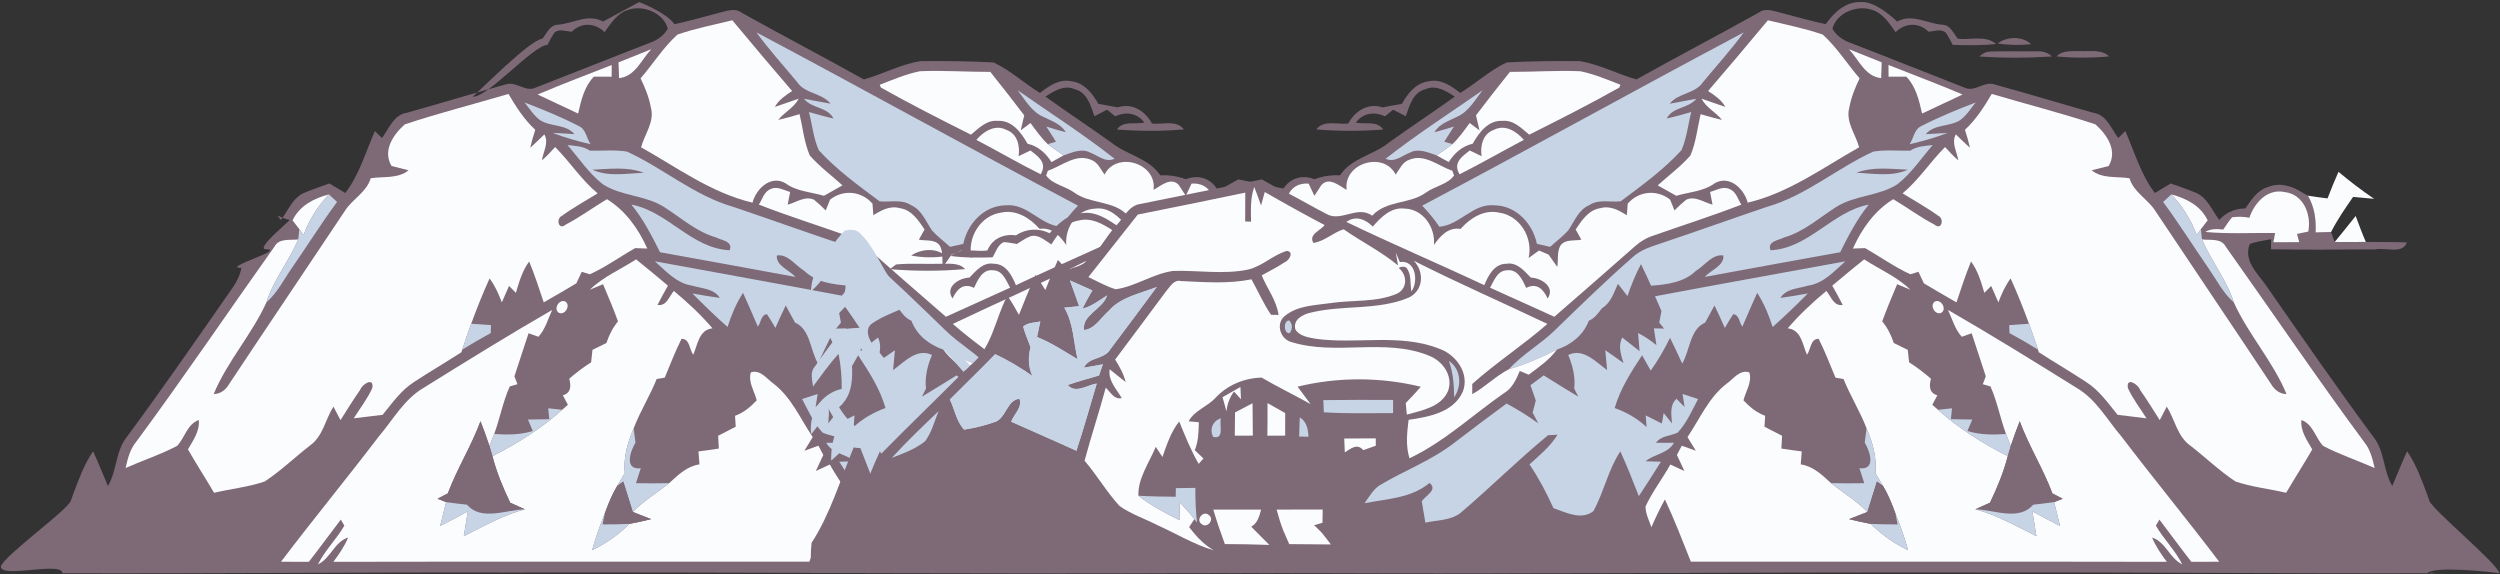 <?xml version="1.0" encoding="UTF-8" standalone="no"?>
<svg width="945px" height="217px" viewBox="0 0 945 217" version="1.1" xmlns="http://www.w3.org/2000/svg" xmlns:xlink="http://www.w3.org/1999/xlink" xmlns:sketch="http://www.bohemiancoding.com/sketch/ns">
    <rect x="0" y="0" width="945" height="217" fill="#333333" stroke="none"/>
    <!-- Generator: Sketch 3.2.2 (9983) - http://www.bohemiancoding.com/sketch -->
    <title>Screen_Shot_2015-03-14_at_10.41 (1) + Screen_Shot_2015-03-14_at_10.41 (1) 3</title>
    <desc>Created with Sketch.</desc>
    <defs></defs>
    <g id="Page-1" stroke="none" stroke-width="1" fill="none" fill-rule="evenodd" sketch:type="MSPage">
        <g id="Screen_Shot_2015-03-14_at_10.41-(1)-+-Screen_Shot_2015-03-14_at_10.41-(1)-3" sketch:type="MSLayerGroup">
            <g id="Screen_Shot_2015-03-14_at_10.41-(1)" sketch:type="MSShapeGroup">
                <path d="M241.602,0.787 C241.602,0.787 251.867,4.704 254.961,9.146 C260.901,7.819 266.78,6.215 272.643,4.627 C275.121,4.041 277.922,2.992 280.215,4.735 C295.558,13.31 311.179,21.437 326.522,30.028 C333.709,27.992 340.45,24.337 347.852,23.118 C357.071,22.995 366.335,23.134 375.554,23.596 C381.879,26.573 387.142,31.462 393.098,35.133 C396.484,32.511 400.423,29.719 404.979,30.722 C409.811,31.277 412.966,35.302 415.166,39.266 C417.598,39.667 420.03,40.114 422.461,40.592 C427.94,38.788 432.865,41.888 435.419,46.684 C439.405,47.208 444.653,45.157 447.5,48.92 C439.097,49.63 430.618,49.599 422.2,48.967 C424.493,45.496 429.14,47.1 432.557,46.345 C429.894,42.659 425.493,42.088 421.553,43.985 C420.784,43.353 419.26,42.088 418.491,41.456 C416.875,42.273 415.274,43.091 413.689,43.923 C412.304,39.914 410.95,34.901 406.256,33.714 C402.27,31.955 398.407,34.392 395.175,36.536 C403.44,42.443 411.919,48.041 420.184,53.963 C426.016,58.667 434.219,59.716 438.589,66.286 C441.883,66.086 445.145,66.61 448.254,67.751 C453.071,65.793 457.996,67.474 460.427,72.131 C462.967,70.697 465.521,69.247 468.076,67.813 C483.389,70.897 498.701,73.982 514.014,77.097 C518.4,77.668 520.293,82.248 523.032,85.148 C526.818,82.634 530.973,79.904 535.759,80.536 C541.023,80.675 545.039,84.423 548.333,88.155 C552.534,86.119 557.12,86.397 561.06,88.942 C565.738,88.34 569.955,90.145 571.848,94.664 C576.388,95.373 582.036,93.183 585.683,96.761 C580.451,97.501 575.157,97.424 569.894,97.27 C568.647,95.28 568.001,92.566 565.677,91.517 C563.999,91.61 562.353,91.949 560.706,92.227 C559.059,91.209 557.474,90.068 555.689,89.343 C552.565,88.356 550.103,90.947 547.671,92.381 C545.163,88.525 542.285,84.084 537.329,83.359 C532.682,82.125 528.403,84.562 524.648,86.968 C528.942,92.319 532.235,99.707 539.591,101.249 C542.192,102.93 543.5,99.66 545.209,98.288 C546.855,102.035 548.441,105.814 549.949,109.623 C551.134,107.696 552.349,105.799 553.611,103.917 C555.843,108.883 557.905,113.926 559.921,119 C561.291,116.533 562.691,114.08 564.307,111.767 C568.955,120.604 570.063,131.755 578.404,138.186 C579.22,138.972 580.051,139.774 580.882,140.576 C591.208,150.987 601.796,161.135 612.077,171.607 C612.015,173.442 611.953,175.277 611.907,177.112 C613.108,178.254 614.308,179.395 615.524,180.536 C616.955,176.819 618.432,173.118 619.848,169.386 C620.464,169.293 621.726,169.139 622.357,169.046 C627.405,181.215 631.129,194.108 638.316,205.228 C638.747,209.006 638.547,212.816 638.593,216.61 C576.034,216.733 513.475,216.764 450.917,216.579 C364.766,216.964 278.63,216.255 192.494,216.409 C136.184,216.27 79.888,216.856 23.593,216.687 C23.532,212.014 0.332,218.823 0.317,214.166 C1.255,210.264 25.271,193.044 26.764,189.342 C26.979,188.726 27.41,187.507 27.625,186.89 C29.734,181.292 31.765,175.555 35.197,170.589 C37.182,174.907 38.906,179.333 40.799,183.698 C44.246,177.93 43.631,170.527 47.909,165.206 C61.713,146.545 74.918,127.436 88.183,108.39 C91.446,103.531 91.234,100.308 91.249,101.249 C83.24,101.4 108.495,94.251 100.486,94.216 C96.26,94.198 110.082,83.127 109.42,83.143 C105.681,82.248 103.619,80.321 106.22,83.143 C109.006,79.426 110.852,74.275 115.577,72.656 C118.516,71.422 121.548,70.419 124.534,69.355 C126.534,70.558 128.535,71.761 130.536,72.964 C135.83,65.978 138.23,57.464 141.709,49.553 C142.386,50.2 143.725,51.527 144.402,52.174 C147.064,48.566 148.834,43.322 153.882,42.612 C166.286,39.127 178.613,35.364 191.032,31.955 C195.003,30.46 198.635,35.04 202.528,33.097 C216.948,27.514 231.276,21.715 245.711,16.163 C248.466,15.191 250.975,13.433 252.421,10.842 C250.882,4.874 243.188,1.774 237.54,3.701 C233.323,4.904 230.953,8.822 228.521,12.153 C224.982,8.606 219.718,8.344 216.133,11.983 C213.947,11.891 211.331,10.672 209.484,12.431 C208.546,13.88 207.715,15.407 206.945,16.965 C201.482,17.119 184.117,37.122 178.684,36.536 C182.624,33.081 200.235,15.207 204.991,14.651 C206.683,12.677 207.807,9.423 210.854,9.346 C216.641,8.93 222.258,5.028 227.967,8.143 L241.602,0.787 Z" id="Shape" fill="#7E6A77"></path>
                <path d="M256.069,13.078 C262.825,10.734 269.873,9.361 276.814,7.665 C284.293,16.625 291.788,25.571 299.421,34.408 C296.928,36.042 294.373,37.724 292.896,40.407 C295.928,39.451 298.883,38.294 301.899,37.307 C300.16,40.715 296.482,42.381 294.173,45.327 C296.882,44.71 299.575,43.954 302.238,43.152 C303.469,48.35 303.977,53.84 306.1,58.775 C309.778,62.97 314.318,66.317 318.458,70.065 C316.119,71.36 313.78,72.686 311.456,74.013 C306.516,72.548 301.145,72.409 296.851,69.232 C291.326,66.07 285.786,71.391 284.447,76.604 C268.919,72.933 256.007,63.371 242.326,55.675 C243.649,50.756 247.466,46.083 246.065,40.793 C245.358,36.875 243.88,33.174 242.141,29.627 C246.835,24.167 250.729,17.921 256.069,13.078 L256.069,13.078 Z" id="Shape" fill="#FBFCFE"></path>
                <path d="M285.94,12.245 C326.584,33.822 366.812,56.2 407.487,77.745 C405.102,80.213 402.916,82.881 400.977,85.718 C393.175,85.024 388.296,76.804 380.171,77.606 C372.014,77.699 365.689,84.5 364.135,92.18 C362.457,92.551 360.795,92.921 359.118,93.306 C356.84,91.209 354.316,89.374 352.269,87.076 C349.945,83.667 348.422,79.303 344.359,77.545 C340.773,75.185 336.433,76.511 332.478,76.095 C324.476,70.111 316.257,64.204 309.486,56.77 C307.485,52.205 307.008,47.162 305.808,42.35 C308.87,43.245 311.933,44.108 315.042,44.802 C312.872,40.361 306.824,41.07 303.9,37.338 C307.255,37.909 310.563,38.649 313.934,39.204 C310.671,35.055 304.392,35.534 301.376,31.092 C296.22,24.83 290.711,18.831 285.94,12.245 L285.94,12.245 Z" id="Shape" fill="#C7D4E6"></path>
                <path d="M233.8,23.566 C237.924,21.915 242.049,20.265 246.158,18.615 C242.464,22.563 240.064,28.933 234,29.534 C233.923,27.545 233.861,25.555 233.8,23.566 L233.8,23.566 Z" id="Shape" fill="#FBFCFE"></path>
                <path d="M203.221,35.719 C212.47,31.801 221.873,28.254 231.23,24.568 C231.214,25.663 231.199,27.884 231.199,28.994 C228.968,28.994 226.721,28.979 224.489,28.979 C220.826,32.773 219.672,37.939 218.533,42.921 C213.409,40.546 208.315,38.125 203.221,35.719 L203.221,35.719 Z" id="Shape" fill="#FBFCFE"></path>
                <path d="M332.54,32.048 C337.511,30.12 342.481,27.976 347.729,26.928 C356.594,26.542 365.458,27.205 374.338,27.175 C378.678,32.588 382.956,38.063 387.157,43.6 C386.711,45.481 386.265,47.378 385.834,49.275 C386.757,48.581 388.604,47.193 389.527,46.499 C391.574,49.244 393.529,52.113 396.053,54.472 C397.976,55.984 400.023,57.341 402.039,58.729 C400.516,59.593 398.977,60.441 397.453,61.274 C395.345,57.865 392.359,55.228 388.389,54.318 C386.019,50.092 382.541,45.358 377.077,45.682 C372.937,45.311 369.936,48.504 367.028,50.91 C355.578,45.173 344.128,39.374 332.986,33.097 C332.878,32.835 332.647,32.31 332.54,32.048 L332.54,32.048 Z" id="Shape" fill="#FBFCFE"></path>
                <path d="M384.664,34.115 C396.914,42.69 409.549,50.771 421.307,60.009 C417.86,61.582 415.105,58.791 412.104,57.68 C408.811,55.953 405.225,57.649 402.039,58.729 C400.023,57.341 397.976,55.984 396.053,54.472 C396.837,54.241 398.376,53.794 399.161,53.562 C397.946,51.65 396.73,49.738 395.514,47.841 C397.946,48.612 400.377,49.337 402.855,49.984 C401.008,46.777 397.391,45.712 394.329,44.139 C389.897,42.211 387.527,37.739 384.664,34.115 L384.664,34.115 Z" id="Shape" fill="#C7D4E6"></path>
                <path d="M153.02,47.008 C165.916,42.72 179.151,39.374 192.202,35.503 C195.049,40.392 198.158,45.188 202.328,49.075 C201.605,51.295 200.943,53.562 200.435,55.86 C202.267,54.226 204.006,52.498 205.775,50.802 C207.561,54.025 205.314,57.356 204.837,60.626 C206.653,59.084 208.253,57.341 209.838,55.583 C215.456,61.181 219.765,68.013 225.905,73.087 C221.365,75.91 216.671,78.47 212.362,81.616 C210.1,82.603 211.085,87.23 213.793,84.932 C219.226,82.11 224.166,78.424 229.429,75.293 C236.509,79.657 241.31,86.474 244.68,93.954 C243.542,93.908 241.249,93.815 240.11,93.784 C234.354,97.023 228.968,100.956 222.95,103.686 C222.196,103.454 220.657,102.976 219.903,102.73 C219.211,104.179 218.533,105.629 217.856,107.094 C213.778,109.531 209.669,111.952 205.529,114.296 C203.806,109.114 202.113,103.917 200.035,98.858 C197.419,102.344 196.219,106.585 195.003,110.703 C194.356,110.055 193.064,108.744 192.417,108.081 C191.494,110.148 190.586,112.214 189.693,114.296 C188.493,111.119 187.108,107.989 185.061,105.243 C182.506,110.857 180.244,116.594 178.105,122.378 C176.92,125.617 175.796,128.871 174.735,132.14 L174.411,133.143 C168.517,136.952 162.438,140.499 156.575,144.355 C151.635,147.47 148.264,152.344 144.633,156.801 C140.985,157.217 137.353,157.68 133.706,158.127 C136.091,154.333 138.892,150.771 140.739,146.668 C141.462,142.257 136.753,145.373 136.153,147.347 C133.521,151.064 131.167,154.966 128.704,158.806 C128.043,157.526 126.704,154.981 126.042,153.701 C122.964,158.528 122.102,164.913 117.193,168.399 C111.422,172.84 106.159,177.991 100.064,182.001 C93.878,184.114 87.275,184.777 80.92,186.273 C77.688,180.768 74.225,175.4 71.039,169.879 C73.025,166.425 75.549,162.985 75.148,158.76 C70.685,160.364 69.901,165.484 66.915,168.568 C60.667,171.838 53.911,174.059 47.463,176.912 C48.263,173.488 49.078,169.972 51.341,167.196 C69.3,142.905 86.229,117.874 103.727,93.26 C105.497,89.883 109.652,90.916 112.745,90.499 C109.252,98.689 103.435,105.706 100.711,114.281 C95.201,126.465 85.875,136.613 80.766,148.966 C83.474,148.889 85.398,147.285 86.675,145.064 C101.188,123.195 115.885,101.449 130.443,79.611 C133.275,75.185 138.584,72.656 140.123,67.381 C144.879,66.61 150.481,67.643 154.436,64.358 C152.297,63.788 150.157,63.263 148.018,62.754 C144.525,56.925 148.634,50.91 153.02,47.008 L153.02,47.008 Z" id="Shape" fill="#FBFCFE"></path>
                <path d="M198.296,38.741 C205.268,41.425 212.208,44.247 218.841,47.671 C221.519,48.889 221.734,52.329 223.227,54.503 C218.349,53.393 213.532,52.036 208.884,50.231 C210.962,50.355 215.086,50.586 217.148,50.709 C213.855,46.823 208.099,48.01 204.083,45.373 C201.713,43.6 200.112,41.024 198.296,38.741 L198.296,38.741 Z" id="Shape" fill="#C7D4E6"></path>
                <path d="M369.059,52.868 C371.814,49.661 376.185,46.854 380.432,49.105 C384.557,50.54 385.618,55.136 385.034,59.037 C386.157,58.498 388.389,57.418 389.512,56.878 C391.974,58.806 395.345,61.012 393.96,64.698 L393.39,65.885 C385.172,61.783 377.216,57.14 369.059,52.868 L369.059,52.868 Z" id="Shape" fill="#FBFCFE"></path>
                <path d="M214.517,54.827 C217.395,55.166 220.473,55.244 222.966,56.94 C227.613,57.063 232.338,56.554 236.955,57.295 C250.713,63.572 262.486,74.013 277.214,78.208 C291.034,82.881 304.761,87.831 318.612,92.443 C321.905,93.538 325.26,94.771 327.861,97.147 C337.972,106.015 347.621,115.407 357.271,124.768 C362.719,130.135 369.567,133.852 374.692,139.559 C368.382,137.785 362.396,135.086 356.547,132.14 C351.146,130.274 346.575,126.712 344.513,121.237 C342.297,120.327 340.942,118.368 339.573,116.533 C336.172,114.512 335.048,110.641 333.509,107.279 C332.293,108.821 331.093,110.364 329.893,111.921 C328.492,107.773 326.846,103.701 324.783,99.83 C323.46,102.529 322.198,105.243 320.982,108.004 C314.996,107.541 308.593,106.786 304.054,102.406 C300.699,100.416 297.79,95.882 293.635,96.576 C293.312,100.493 298.375,102.051 300.683,104.673 C283.631,101.542 266.564,98.411 249.497,95.342 C246.358,89.065 243.141,82.804 238.678,77.344 C252.529,79.966 261.301,93.892 275.814,94.602 C277.183,91.178 272.705,90.823 270.673,89.759 C263.286,87.615 257.515,82.418 251.175,78.346 C244.065,73.72 234.877,74.229 227.798,69.602 C222.566,65.469 218.841,59.824 214.517,54.827 L214.517,54.827 Z" id="Shape" fill="#C7D4E6"></path>
                <path d="M396.099,64.528 C401.362,62.785 406.564,57.973 412.35,60.379 C414.951,61.243 416.044,63.942 417.506,66.008 C422.046,56.971 437.42,61.675 436.035,71.776 C438.836,70.25 442.545,66.78 445.546,69.88 C446.223,70.913 447.562,72.979 448.239,74.013 C448.793,72.856 449.87,70.558 450.409,69.401 C453.61,69.185 456.318,70.311 457.888,73.195 C453.179,75.648 448.608,78.331 443.899,80.752 C438.297,84.207 432.095,77.437 426.386,81.524 C420.953,75.601 412.196,77.298 405.979,72.733 C402.67,70.327 397.807,69.71 395.437,66.317 C395.606,65.87 395.929,64.975 396.099,64.528 L396.099,64.528 Z" id="Shape" fill="#FBFCFE"></path>
                <path d="M223.92,64.142 C230.383,63.88 237.186,62.909 243.372,65.314 C236.939,65.546 229.999,66.934 223.92,64.142 L223.92,64.142 Z" id="Shape" fill="#7E6A77"></path>
                <path d="M291.388,71.437 C293.835,70.28 296.328,71.931 298.667,72.548 C298.436,73.751 297.975,76.156 297.744,77.359 C300.976,76.542 304.331,73.905 307.716,75.509 C309.255,76.758 310.733,78.115 312.118,79.549 C312.672,78.177 313.226,76.82 313.78,75.447 C318.781,71.514 325.63,72.193 329.8,76.974 C329.877,78.069 330.047,80.259 330.124,81.354 C333.109,79.488 336.479,77.622 340.142,78.686 C344.59,79.318 347.175,83.313 349.484,86.736 C348.76,88.016 348.052,89.296 347.329,90.592 C350.007,91.163 353.593,90.268 355.332,92.982 C356.578,95.404 356.009,98.288 356.424,100.894 C357.532,99.352 358.625,97.794 359.718,96.237 C360.626,95.851 362.442,95.08 363.35,94.694 C364.642,95.635 365.951,96.591 367.259,97.532 C365.504,89.867 370.552,81.446 378.493,80.351 C384.203,79.133 389.343,82.449 392.975,86.52 C397.653,85.811 400.623,89.142 403.055,92.597 C402.455,85.965 407.087,79.071 414.058,78.855 C419.229,78.177 423.061,82.11 426.17,85.641 C428.971,82.85 432.649,81.354 436.158,83.883 C418.937,92.196 401.316,99.66 384.018,107.804 C382.51,104.148 380.278,99.707 375.677,99.707 C371.629,98.997 368.951,102.375 366.443,104.935 C362.519,105.043 357.04,108.467 360.072,112.831 C361.703,109.269 364.181,106.801 368.182,108.821 C369.582,105.814 371.383,101.604 375.477,102.174 C379.109,102.282 380.309,106.107 381.833,108.744 C373.722,112.384 365.643,116.055 357.548,119.741 C347.36,110.95 337.249,102.051 327.153,93.168 C325.091,91.301 322.69,89.867 320.043,89.034 C308.978,85.132 297.775,81.601 286.848,77.344 C288.187,75.293 288.818,72.347 291.388,71.437 L291.388,71.437 Z" id="Shape" fill="#FBFCFE"></path>
                <path d="M468.399,77.652 C469.23,75.324 470.061,72.995 470.969,70.697 C472.508,74.892 472.216,79.411 472.185,83.791 L474.401,83.714 C474.386,80.074 474.37,76.45 474.37,72.81 C487.882,75.678 501.441,78.377 514.984,81.092 C521.216,88.973 527.434,96.869 533.666,104.734 C530.25,106.338 526.957,108.266 523.325,109.346 C515.784,108.251 509.259,103.485 501.718,102.421 C492.253,102.097 482.681,103.855 473.293,101.897 C467.907,100.632 463.859,96.345 458.581,94.818 C455.687,95.358 458.027,98.627 459.535,99.182 C462.305,100.987 465.244,102.498 468.153,104.087 C466.106,109.114 462.52,113.572 461.782,119.047 C462.49,119.031 463.921,119 464.629,118.985 C467.507,114.759 469.538,110.04 472.031,105.583 C480.849,107.372 489.821,106.631 498.732,106.23 C501.441,105.614 502.795,108.436 504.288,110.086 C510.659,118.723 517.138,127.298 523.556,135.919 C521.893,138.571 520.324,141.332 519.585,144.417 C521.632,142.844 523.617,141.193 525.618,139.574 C526.31,143.892 523.017,147.054 521.062,150.493 C524.033,151.141 525.295,148.149 527.111,146.56 C529.604,155.814 532.635,164.898 535.113,174.151 C530.419,179.626 526.787,185.95 521.909,191.255 C517.569,194.339 512.413,196.02 507.704,198.457 C500.548,201.65 493.792,205.829 486.236,208.035 C489.191,206.323 491.745,204.009 493.884,201.357 C494.3,200.832 495.162,199.784 495.593,199.259 C495.1,198.503 494.115,196.992 493.623,196.236 C495.316,193.969 497.239,191.903 499.148,189.821 C499.178,192.072 499.209,194.339 499.255,196.606 C504.642,193.923 509.997,191.116 514.753,187.384 C515.06,180.922 510.644,174.861 508.212,168.908 C507.581,169.864 506.304,171.776 505.673,172.732 C504.011,168.075 502.487,163.232 499.348,159.33 C497.101,164.759 494.931,170.234 491.976,175.339 C491.53,174.83 490.622,173.812 490.175,173.303 C490.991,172.516 492.638,170.943 493.453,170.157 C492.053,166.81 492.022,163.155 491.914,159.608 C492.884,159.515 494.808,159.346 495.777,159.253 C493.561,155.058 488.606,153.732 485.559,150.308 C481.049,145.512 474.724,142.905 468.199,142.72 C462.136,146.283 455.795,149.306 449.685,152.745 C451.332,150.555 452.963,148.365 454.595,146.159 C439.374,142.443 423.215,142.489 408.01,146.19 C409.842,148.288 411.719,150.37 413.704,152.344 C413.566,153.809 413.427,155.259 413.304,156.724 C407.61,155.12 400.239,153.871 397.684,147.702 C395.668,141.964 399.869,136.289 405.148,134.361 C421.661,127.714 440.051,134.5 456.842,129.318 C461.089,128.269 463.013,122.44 459.473,119.478 C454.625,115.407 447.839,115.422 441.867,114.528 C433.665,113.34 424.939,114.343 417.152,111.073 C413.027,109.207 412.981,104.025 416.382,101.28 C415.428,100.709 414.474,100.663 413.535,101.126 C411.396,103.609 412.166,107.171 411.55,110.163 C408.78,106.261 409.996,98.103 415.951,99.044 L417.475,95.481 C417.259,96.699 416.829,99.121 416.613,100.339 C422.984,95.08 430.418,91.394 437.174,86.675 C441.206,87.878 444.361,91.24 448.624,91.81 C450.563,88.572 445.915,87.199 444.376,85.071 C452.009,81.076 459.535,76.881 466.999,72.578 C467.445,74.26 467.922,75.956 468.399,77.652 L468.399,77.652 Z" id="Shape" fill="#FBFCFE"></path>
                <path d="M110.575,83.282 C113.269,77.714 118.609,75.015 124.303,73.473 C120.148,77.915 116.839,83.066 114.761,88.788 C114.223,88.063 113.684,87.338 113.145,86.613 C112.499,85.78 111.222,84.115 110.575,83.282 L110.575,83.282 Z" id="Shape" fill="#FBFCFE"></path>
                <path d="M124.303,73.473 C125.072,74.182 126.627,75.617 127.412,76.342 C121.41,84.469 116.054,93.044 110.298,101.341 C107.236,105.737 104.835,110.703 100.711,114.281 C103.435,105.706 109.252,98.689 112.745,90.499 C112.838,89.528 113.038,87.585 113.145,86.613 C113.684,87.338 114.223,88.063 114.761,88.788 C116.839,83.066 120.148,77.915 124.303,73.473 L124.303,73.473 Z" id="Shape" fill="#C7D4E6"></path>
                <path d="M620.356,87.862 C621.803,86.598 623.973,86.752 625.743,87.153 C629.929,91.317 632.76,96.622 635.992,101.527 C637.823,104.04 638.347,107.125 638.593,110.179 C633.868,106.153 630.975,100.601 627.682,95.45 C626.851,100.339 624.619,105.382 625.743,110.348 C628.82,114.821 634.038,117.473 636.715,122.27 C638.27,123.828 634.438,125.725 633.622,123.935 C630.713,121.514 628.236,118.676 625.619,115.962 C623.757,118.584 621.926,121.221 620.156,123.905 C622.28,124.059 624.434,124.074 626.543,124.552 C630.344,129.071 633.822,133.898 637.208,138.757 C638.978,140.869 637.993,143.661 637.746,146.098 C634.638,141.903 631.637,137.615 628.113,133.775 C627.22,138.124 626.866,142.566 626.912,147.008 C634.699,148.689 639.516,156.369 638.454,164.157 C635.9,161.165 633.822,157.834 632.006,154.364 C630.667,156.678 629.328,158.991 628.036,161.32 C630.344,165.191 630.944,169.679 630.898,174.12 C628.944,172.378 627.035,170.589 625.173,168.769 C624.465,168.846 623.049,168.985 622.357,169.046 C621.726,169.139 620.464,169.293 619.848,169.386 C619.941,167.119 619.879,164.867 619.848,162.6 C623.203,160.394 625.866,157.356 627.912,153.917 C620.556,147.594 623.696,137.569 623.311,129.164 C615.662,133.436 612.2,142.473 604.182,146.082 C606.506,140.006 611.061,135.348 615.016,130.351 C616.878,128.192 618.279,124.121 615.355,122.224 C611.523,119.54 607.013,118.06 602.827,116.055 C595.425,124.151 588.069,132.295 580.882,140.576 C580.051,139.774 579.22,138.972 578.404,138.186 C587.792,127.637 596.641,116.486 607.306,107.187 C612.077,101.064 614.508,93.183 620.356,87.862 L620.356,87.862 Z" id="Shape" fill="#C7D4E6"></path>
                <path d="M607.183,114.065 C612.661,106.323 616.216,97.208 622.972,90.407 C622.034,97.733 621.28,105.089 621.264,112.492 C621.341,115.021 619.279,116.887 617.463,118.306 C613.939,117.134 610.599,115.499 607.183,114.065 L607.183,114.065 Z" id="Shape" fill="#FBFCFE"></path>
                <path d="M587.561,96.823 C590.977,93.522 596.887,94.047 600.642,96.591 C596.318,97.455 591.901,97.44 587.561,96.823 L587.561,96.823 Z" id="Shape" fill="#7E6A77"></path>
                <path d="M222.981,109.5 C228.013,104.58 234.616,101.85 240.433,98.041 C244.496,101.295 248.497,104.626 252.483,107.973 C251.129,110.379 249.79,112.785 248.528,115.268 C252.021,115.823 252.929,112.014 254.714,109.978 C259.947,114.312 264.902,118.939 269.319,124.105 C264.194,124.645 263.733,130.274 262.04,134.099 C260.593,132.171 260.778,128.007 257.623,128.069 C255.222,132.819 253.345,137.831 251.267,142.751 C250.513,142.89 248.989,143.152 248.22,143.275 C245.665,149.645 241.987,155.49 239.525,161.89 C237.216,167.242 235.585,172.964 236.17,178.84 C235.2,180.444 234.231,182.048 233.292,183.682 C231.322,186.937 229.906,190.499 228.614,194.062 C226.782,198.611 225.12,203.238 223.812,207.973 C229.029,205.474 233.8,202.143 237.878,198.041 C240.648,197.547 243.403,196.9 246.142,196.236 C243.834,195.326 241.51,194.416 239.202,193.522 C243.28,189.281 248.389,186.304 252.929,182.634 C256.284,179.565 259.67,176.233 264.394,175.539 C264.271,173.905 264.148,172.27 264.025,170.635 C266.595,170.326 269.15,169.956 271.72,169.555 C271.658,168.352 271.52,165.931 271.458,164.728 C273.674,163.587 275.891,162.43 278.107,161.289 C278.045,160.256 277.907,158.189 277.845,157.171 C281.092,156.014 283.724,153.809 286.048,151.326 C285.17,147.902 282.708,144.37 283.832,140.761 C287.433,139.559 289.849,143.245 292.45,145.064 C299.206,150.262 302.545,158.328 307.208,165.222 C306.146,166.934 305.085,168.661 304.054,170.388 C305.823,169.756 307.593,169.108 309.363,168.476 C309.979,169.632 310.594,170.805 311.21,171.977 C310.24,173.982 309.301,176.002 308.378,178.038 C310.148,177.22 311.918,176.403 313.687,175.586 C316.658,180.968 320.505,185.857 323.075,191.471 C323.075,194.231 321.69,196.73 320.859,199.305 C319.289,195.727 317.658,192.196 315.734,188.787 C312.118,196.483 309.086,204.426 305.931,212.322 C245.958,212.337 185.984,212.245 126.011,212.368 C128.166,209.484 130.228,206.523 131.598,203.176 C126.38,204.858 124.995,211.042 120.178,213.34 C122.841,208.004 127.211,203.809 130.166,198.689 C129.828,198.118 129.166,196.977 128.827,196.406 C124.765,201.696 120.856,207.109 116.747,212.368 C113.238,212.337 109.729,212.322 106.22,212.337 C118.301,196.391 131.028,180.953 143.155,165.021 C148.572,158.698 152.727,150.91 160.13,146.607 C176.212,136.597 192.325,126.604 208.73,117.15 C207.13,120.573 206.129,124.46 203.529,127.298 C202.59,126.974 200.712,126.295 199.789,125.971 C198.004,131.385 196.249,136.829 194.449,142.242 C194.726,142.998 195.311,144.478 195.588,145.234 C194.864,145.435 193.418,145.851 192.694,146.067 C190.093,151.835 189.001,158.127 186.8,164.05 C186.231,165.545 185.6,167.041 184.999,168.537 C183.968,165.391 182.799,162.291 181.629,159.222 C178.166,168.615 172.78,177.128 169.271,186.505 C168.286,187.014 166.347,188.016 165.378,188.525 C166.193,188.849 167.809,189.481 168.625,189.805 C167.855,192.797 167.101,195.805 166.378,198.812 C169.887,197.038 173.38,195.203 176.828,193.291 C176.304,196.406 175.796,199.521 175.319,202.668 C182.83,198.889 190.217,194.694 198.404,192.52 C196.557,191.671 194.71,190.838 192.864,190.021 C190.124,184.361 187.723,178.5 186.138,172.409 C195.572,167.643 204.606,161.967 212.501,154.904 C213.039,154.426 214.117,153.47 214.671,153.007 C214.024,151.804 213.393,150.616 212.762,149.429 C215.948,148.504 215.856,145.882 215.194,143.137 C217.795,140.885 220.534,138.787 223.443,136.952 C223.612,135.379 223.781,133.806 223.951,132.248 C225.72,131.4 227.475,130.536 229.229,129.657 C230.214,126.696 231.599,123.889 233.6,121.483 C231.892,116.733 229.906,112.076 227.952,107.433 C226.305,108.143 224.643,108.837 222.981,109.5 L222.981,109.5 Z" id="Shape" fill="#FBFCFE"></path>
                <path d="M247.558,98.781 C271.535,103.208 295.528,107.464 319.474,111.998 C318.658,113.849 317.843,115.7 317.042,117.551 C317.242,118.661 317.673,120.866 317.873,121.961 C317.427,122.532 316.504,123.642 316.042,124.213 C317.012,124.182 318.935,124.136 319.905,124.121 C319.597,126.233 319.274,128.346 318.951,130.475 C321.09,128.701 323.414,127.174 325.876,125.879 C325.737,127.606 325.46,131.03 325.322,132.742 C327.492,131.014 329.662,129.287 331.863,127.591 C333.509,130.752 332.37,134.099 331.385,137.245 C333.663,135.58 335.956,133.976 338.28,132.387 C338.065,134.901 337.834,137.399 337.587,139.898 C341.789,136.86 346.637,131.415 352.285,134.176 C350.607,138.201 349.53,142.458 350.022,146.869 C349.638,147.64 348.883,149.167 348.499,149.938 C352.885,147.285 357.24,144.617 361.564,141.903 C363.227,143.137 364.889,144.37 366.566,145.604 C365.889,147.532 365.227,149.444 364.55,151.372 C364.858,152.529 365.443,154.827 365.735,155.984 C365.027,157.325 364.319,158.667 363.611,160.009 C367.443,157.264 371.429,154.75 375.6,152.544 C382.125,157.31 388.558,162.199 394.975,167.088 C403.594,173.92 414.028,177.745 423.4,183.343 C426.032,184.947 427.509,187.8 429.279,190.222 C420.83,188.54 411.642,188.355 404.717,182.557 C401.424,185.194 406.271,187.322 407.656,189.497 C407.195,192.18 406.733,194.864 406.287,197.563 C401.839,196.56 396.714,196.807 392.975,193.861 C381.756,184.315 371.275,173.843 359.902,164.512 C359.01,164.466 357.225,164.373 356.332,164.327 C359.056,168.769 363.103,172.085 366.92,175.539 C363.396,180.768 360.456,186.35 357.871,192.088 C353.1,193.692 347.498,196.761 342.805,193.244 C338.788,185.996 337.203,177.59 332.601,170.62 C330.016,176.156 327.846,181.863 325.599,187.538 C322.736,183.266 319.997,178.886 317.258,174.537 C318.704,174.491 321.598,174.398 323.06,174.352 C319.689,171.56 314.657,171.499 312.318,167.381 C314.011,167.381 317.412,167.365 319.105,167.365 C317.196,164.682 313.626,164.821 310.902,163.51 C307.501,159.87 305.516,155.182 303.207,150.832 C304.669,150.354 307.609,149.414 309.071,148.935 C308.87,150.169 308.486,152.637 308.301,153.871 C309.055,153.084 310.594,151.526 311.364,150.755 C314.072,153.238 313.256,156.801 313.072,160.04 C313.857,159.053 315.426,157.094 316.211,156.122 C316.381,157.109 316.735,159.083 316.904,160.086 C318.92,159.053 320.951,158.035 322.998,157.017 C322.921,158.127 322.752,160.317 322.675,161.412 C326.153,158.204 330.262,155.814 334.725,154.241 C332.632,146.946 328.508,140.576 324.368,134.299 C323.275,136.227 322.198,138.155 321.105,140.083 C318.304,136.181 315.934,132.001 313.811,127.699 C312.225,130.906 310.717,134.161 309.209,137.415 C306.239,132.449 306.347,124.475 300.514,121.931 C299.314,119.802 298.159,117.628 297.005,115.484 C295.651,118.275 294.343,121.098 293.096,123.951 C292.08,122.208 291.049,120.45 289.941,118.784 C287.602,118.892 287.664,122.023 286.463,123.457 C284.616,119.185 282.77,114.913 280.861,110.688 C278.276,114.682 276.46,119.093 275.013,123.596 C270.443,119.54 266.026,115.283 261.732,110.934 C265.164,111.567 268.611,112.122 272.089,112.6 C269.842,109.037 265.318,109.114 261.747,107.989 C255.838,107.187 251.76,102.529 247.558,98.781 L247.558,98.781 Z" id="Shape" fill="#C7D4E6"></path>
                <path d="M580.251,101.727 C582.713,99.121 586.376,99.799 589.577,99.707 C595.163,99.892 600.796,99.429 606.382,99.969 C606.967,100.416 608.121,101.295 608.706,101.742 C599.242,102.544 589.7,102.544 580.251,101.727 L580.251,101.727 Z" id="Shape" fill="#7E6A77"></path>
                <path d="M360.164,122.44 C376.969,114.42 394.052,106.986 410.657,98.581 C406.594,102.837 406.995,109.778 412.535,112.477 C424.339,117.458 437.681,115.145 449.916,118.245 C452.84,118.939 456.457,120.944 455.41,124.568 C453.841,127.097 450.532,127.514 447.854,128.038 C432.387,130.228 416.059,125.91 401.131,131.786 C394.668,133.991 389.435,141.224 392.159,148.103 C395.683,155.906 405.04,157.603 412.627,158.698 C413.227,163.541 413.781,168.476 412.289,173.226 C399.1,166.98 388.419,156.832 376.539,148.581 C373.399,146.745 371.968,143.399 370.598,140.222 C369.475,140.684 368.351,141.162 367.243,141.641 C363.411,138.787 359.41,136.042 356.547,132.14 C362.396,135.086 368.382,137.785 374.692,139.559 C379.678,142.119 383.664,146.267 388.573,148.997 L388.573,145.141 C379.54,137.06 369.29,130.428 360.164,122.44 L360.164,122.44 Z" id="Shape" fill="#FBFCFE"></path>
                <path d="M532.158,109.778 C534.99,108.528 537.806,107.264 540.638,105.999 C539.484,109.253 538.314,112.477 537.16,115.731 C539.022,115.916 540.9,116.116 542.777,116.301 C539.253,122.285 539.33,129.241 537.745,135.795 C542.746,132.803 547.64,129.58 553.073,127.39 C552.657,125.416 552.242,123.442 551.842,121.483 C553.981,122.069 556.597,121.838 558.336,123.488 C557.582,126.141 556.489,128.67 555.535,131.246 C556.489,134.916 556.443,138.664 554.827,142.119 C559.29,139.003 563.953,136.166 568.893,133.883 C574.511,139.682 580.328,145.28 586.022,151.002 C584.252,154.765 583.513,159.361 580.636,162.399 C576.527,161.767 572.479,160.765 568.601,159.361 C564.692,157.587 564.307,151.141 559.736,150.74 C558.521,153.963 561.799,156.585 562.861,159.392 C554.673,163.093 546.394,166.64 538.206,170.388 C535.406,161.998 533.051,153.47 530.512,145.003 C534.067,145.435 538.499,148.982 541.484,145.527 C537.575,144.185 533.605,143.075 529.65,141.934 C529.157,140.515 528.665,139.111 528.188,137.692 C530.573,138.17 532.959,138.602 535.375,138.988 C533.451,134.808 527.603,135.965 525.371,132.017 C519.462,124.213 513.629,116.348 507.812,108.467 C514.106,110.996 521.432,112.214 526.079,117.612 C528.988,120.095 531.143,124.29 535.282,124.753 C536.252,119.047 528.172,116.887 526.587,111.644 C529.573,113.541 532.405,115.808 535.913,116.671 C534.759,114.312 533.497,112.029 532.158,109.778 L532.158,109.778 Z" id="Shape" fill="#C7D4E6"></path>
                <path d="M211.054,118.106 C209.084,116.44 211.7,112.662 213.901,114.111 C215.779,115.792 213.27,119.54 211.054,118.106 L211.054,118.106 Z" id="Shape" fill="#FBFCFE"></path>
                <path d="M580.882,140.576 C588.069,132.295 595.425,124.151 602.827,116.055 C607.013,118.06 611.523,119.54 615.355,122.224 C618.279,124.121 616.878,128.192 615.016,130.351 C611.061,135.348 606.506,140.006 604.182,146.082 C612.2,142.473 615.662,133.436 623.311,129.164 C623.696,137.569 620.556,147.594 627.912,153.917 C625.866,157.356 623.203,160.394 619.848,162.6 C619.879,164.867 619.941,167.119 619.848,169.386 C618.432,173.118 616.955,176.819 615.524,180.536 C614.308,179.395 613.108,178.254 611.907,177.112 C611.953,175.277 612.015,173.442 612.077,171.607 C601.796,161.135 591.208,150.987 580.882,140.576 L580.882,140.576 Z" id="Shape" fill="#FBFCFE"></path>
                <path d="M457.657,121.175 C460.012,120.82 459.95,126.28 457.596,125.925 C456.426,124.321 456.441,122.733 457.657,121.175 L457.657,121.175 Z" id="Shape" fill="#C7D4E6"></path>
                <path d="M178.105,122.378 C180.598,122.563 183.091,122.748 185.584,122.902 C185.554,123.658 185.523,125.154 185.507,125.894 C181.86,127.884 178.274,129.95 174.735,132.14 C175.796,128.871 176.92,125.617 178.105,122.378 L178.105,122.378 Z" id="Shape" fill="#C7D4E6"></path>
                <path id="Shape" fill="#C7D4E6" d="M397.391,136.428 C398.438,135.919 398.438,135.919 397.391,136.428 L397.391,136.428 Z"></path>
                <path d="M395.406,150.185 C392.39,145.82 392.836,139.512 397.391,136.428 C395.791,140.839 395.468,145.527 395.406,150.185 L395.406,150.185 Z" id="Shape" fill="#C7D4E6"></path>
                <path d="M476.202,146.283 C478.464,147.547 480.711,148.843 482.973,150.138 C482.45,151.912 481.957,153.701 481.511,155.49 C481.173,152.776 480.295,150.2 478.618,148.01 C477.956,148.735 476.648,150.185 475.986,150.91 C476.048,149.753 476.14,147.439 476.202,146.283 L476.202,146.283 Z" id="Shape" fill="#FBFCFE"></path>
                <path d="M418.491,151.187 C427.278,151.095 436.066,151.172 444.868,151.249 C444.822,152.405 444.715,154.703 444.668,155.86 C435.958,156.369 427.217,156.169 418.491,156.153 L418.491,151.187 L418.491,151.187 Z" id="Shape" fill="#C7D4E6"></path>
                <path d="M207.222,154.333 C208.976,154.534 210.731,154.703 212.501,154.904 C204.606,161.967 195.572,167.643 186.138,172.409 C185.846,171.437 185.276,169.494 184.999,168.537 C185.6,167.041 186.231,165.545 186.8,164.05 C191.694,164.389 196.665,164.404 201.389,162.908 C200.943,161.829 200.02,159.67 199.558,158.59 C202.251,158.559 204.929,158.497 207.638,158.451 C207.53,157.418 207.314,155.367 207.222,154.333 L207.222,154.333 Z" id="Shape" fill="#C7D4E6"></path>
                <path d="M459.273,156.153 C461.489,154.889 463.721,153.624 465.952,152.375 C465.937,156.477 465.952,160.579 466.014,164.697 C463.767,164.666 461.52,164.666 459.289,164.666 C459.289,161.829 459.289,158.991 459.273,156.153 L459.273,156.153 Z" id="Shape" fill="#FBFCFE"></path>
                <path d="M471.616,152.421 C473.816,153.578 476.017,154.734 478.233,155.891 C478.249,158.821 478.279,161.752 478.325,164.682 C476.048,164.666 473.77,164.651 471.508,164.666 C471.569,160.579 471.6,156.492 471.616,152.421 L471.616,152.421 Z" id="Shape" fill="#FBFCFE"></path>
                <path d="M590.316,155.444 C596.348,161.15 602.35,166.918 607.968,173.056 C603.597,171.391 599.088,169.756 595.394,166.795 C592.886,163.448 591.87,159.269 590.316,155.444 L590.316,155.444 Z" id="Shape" fill="#C7D4E6"></path>
                <path d="M450.47,165.083 C450.655,162.245 451.117,159.361 453.764,157.773 C453.871,160.178 453.948,162.584 454.01,165.006 C453.133,165.021 451.347,165.052 450.47,165.083 L450.47,165.083 Z" id="Shape" fill="#C7D4E6"></path>
                <path d="M483.573,158.112 C486.667,159.083 487.944,162.245 486.528,165.129 C482.096,166.255 484.281,160.533 483.573,158.112 L483.573,158.112 Z" id="Shape" fill="#C7D4E6"></path>
                <path d="M169.271,186.505 C172.78,177.128 178.166,168.615 181.629,159.222 C182.799,162.291 183.968,165.391 184.999,168.537 C185.276,169.494 185.846,171.437 186.138,172.409 C187.723,178.5 190.124,184.361 192.864,190.021 C194.71,190.838 196.557,191.671 198.404,192.52 C191.386,192.674 181.906,197.069 176.535,190.777 C173.888,190.468 171.241,190.206 168.625,189.805 C167.809,189.481 166.193,188.849 165.378,188.525 C166.347,188.016 168.286,187.014 169.271,186.505 L169.271,186.505 Z" id="Shape" fill="#7E6A77"></path>
                <path d="M236.17,178.84 C235.585,172.964 237.216,167.242 239.525,161.89 C239.74,163.695 239.971,165.499 240.202,167.319 C238.201,170.65 235.878,177.776 242.218,176.989 C241.602,178.871 240.987,180.752 240.387,182.649 C244.573,182.711 248.759,182.726 252.929,182.634 C248.389,186.304 243.28,189.281 239.202,193.522 C238.017,189.682 236.801,185.857 235.601,182.032 C235.016,182.449 233.877,183.266 233.292,183.682 C234.231,182.048 235.2,180.444 236.17,178.84 L236.17,178.84 Z" id="Shape" fill="#C7D4E6"></path>
                <path d="M425.047,165.7 C429.017,165.731 432.988,165.777 436.958,165.761 C436.881,167.504 436.804,169.262 436.743,171.005 C434.465,169.555 432.064,167.458 429.756,170.157 C428.171,169.586 426.586,169.016 425.031,168.476 C425.031,167.782 425.047,166.394 425.047,165.7 L425.047,165.7 Z" id="Shape" fill="#FBFCFE"></path>
                <path d="M233.292,183.682 C233.877,183.266 235.016,182.449 235.601,182.032 C236.801,185.857 238.017,189.682 239.202,193.522 C241.51,194.416 243.834,195.326 246.142,196.236 C243.403,196.9 240.648,197.547 237.878,198.041 C234.508,198.21 231.138,198.21 227.767,198.226 C227.983,197.193 228.398,195.11 228.614,194.062 C229.906,190.499 231.322,186.937 233.292,183.682 L233.292,183.682 Z" id="Shape" fill="#7E6A77"></path>
                <path d="M493.238,184.423 C495.685,184.454 498.147,184.484 500.61,184.515 C500.625,185.333 500.64,186.952 500.656,187.769 C505.35,187.754 510.059,187.661 514.753,187.384 C509.997,191.116 504.642,193.923 499.255,196.606 C499.209,194.339 499.178,192.072 499.148,189.821 C497.239,191.903 495.316,193.969 493.623,196.236 L492.638,197.501 C493.084,193.152 493.253,188.787 493.238,184.423 L493.238,184.423 Z" id="Shape" fill="#C7D4E6"></path>
                <path d="M168.625,189.805 C171.241,190.206 173.888,190.468 176.535,190.777 C181.906,197.069 191.386,192.674 198.404,192.52 C190.217,194.694 182.83,198.889 175.319,202.668 C175.796,199.521 176.304,196.406 176.828,193.291 C173.38,195.203 169.887,197.038 166.378,198.812 C167.101,195.805 167.855,192.797 168.625,189.805 L168.625,189.805 Z" id="Shape" fill="#C7D4E6"></path>
                <path d="M445.099,192.597 C450.901,192.612 456.703,192.597 462.52,192.627 C461.735,195.404 460.981,198.195 459.858,200.863 C459.165,202.467 458.457,204.071 457.75,205.675 C452.502,205.69 447.269,205.752 442.021,205.798 C443.16,204.271 444.299,202.76 445.515,201.295 C446.223,200.601 447.639,199.213 448.346,198.519 C447.546,198.288 445.976,197.825 445.192,197.609 C445.161,196.36 445.115,193.846 445.099,192.597 L445.099,192.597 Z" id="Shape" fill="#FBFCFE"></path>
                <path d="M468.384,192.627 C474.401,192.597 480.434,192.597 486.451,192.627 C485.836,194.663 485.22,196.699 484.543,198.719 L483.82,200.755 C483.235,202.375 482.65,204.009 482.081,205.66 C476.479,205.66 470.877,205.767 465.275,205.983 C466.876,204.364 468.476,202.745 470.092,201.125 C470.6,200.616 471.616,199.614 472.123,199.105 C469.692,197.732 469.046,195.11 468.384,192.627 L468.384,192.627 Z" id="Shape" fill="#FBFCFE"></path>
                <path d="M223.812,207.973 C225.12,203.238 226.782,198.611 228.614,194.062 C228.398,195.11 227.983,197.193 227.767,198.226 C231.138,198.21 234.508,198.21 237.878,198.041 C233.8,202.143 229.029,205.474 223.812,207.973 L223.812,207.973 Z" id="Shape" fill="#C7D4E6"></path>
                <path d="M488.19,194.648 C490.329,192.828 493.223,196.514 490.837,198.118 C488.683,199.907 485.82,196.252 488.19,194.648 L488.19,194.648 Z" id="Shape" fill="#FBFCFE"></path>
                <path d="M437.051,201.172 C439.882,201.187 442.699,201.218 445.515,201.295 C444.299,202.76 443.16,204.271 442.021,205.798 C447.269,205.752 452.502,205.69 457.75,205.675 C458.457,204.071 459.165,202.467 459.858,200.863 C463.259,201.017 466.676,201.094 470.092,201.125 C468.476,202.745 466.876,204.364 465.275,205.983 C470.877,205.767 476.479,205.66 482.081,205.66 C482.65,204.009 483.235,202.375 483.82,200.755 C487.174,201.002 490.514,201.187 493.884,201.357 C491.745,204.009 489.191,206.323 486.236,208.035 C483.881,209.315 481.465,210.471 479.11,211.751 C467.045,212.029 454.995,211.767 442.945,211.89 C440.806,208.42 438.836,204.842 437.051,201.172 L437.051,201.172 Z" id="Shape" fill="#C7D4E6"></path>
            </g>
            <g id="Screen_Shot_2015-03-14_at_10.41-(1)-3" transform="translate(625.666, 109.5) scale(-1, 1) translate(-625.666, -109.5) translate(306.331, 0)" sketch:type="MSShapeGroup">
                <path d="M241.525,0.787 C247.326,0.555 251.789,4.704 254.883,9.146 C260.823,7.819 266.702,6.215 272.565,4.627 C275.043,4.041 277.844,2.992 280.137,4.735 C295.481,13.31 311.101,21.437 326.444,30.028 C333.631,27.992 340.372,24.337 347.774,23.118 C356.993,22.995 366.257,23.134 375.476,23.596 C381.801,26.573 387.064,31.462 393.02,35.133 C396.406,32.511 400.345,29.719 404.901,30.722 C409.733,31.277 412.888,35.302 415.089,39.266 C417.52,39.667 419.952,40.114 422.383,40.592 C427.862,38.788 432.787,41.888 435.341,46.684 C439.327,47.208 444.575,45.157 447.422,48.92 C439.019,49.63 430.54,49.599 422.122,48.967 C424.415,45.496 429.062,47.1 432.479,46.345 C429.816,42.659 425.415,42.088 421.475,43.985 C420.706,43.353 419.182,42.088 418.413,41.456 C416.797,42.273 415.196,43.091 413.611,43.923 C412.226,39.914 410.872,34.901 406.178,33.714 C402.192,31.955 398.329,34.392 395.097,36.536 C403.362,42.443 411.841,48.041 420.106,53.963 C425.938,58.667 434.141,59.716 438.512,66.286 C441.805,66.086 445.068,66.61 448.176,67.751 C452.993,65.793 457.918,67.474 460.349,72.131 C462.889,70.697 465.443,69.247 467.998,67.813 C483.311,70.897 498.623,73.982 513.936,77.097 C518.322,77.668 520.215,82.248 522.954,85.148 C526.74,82.634 530.895,79.904 535.682,80.536 C540.945,80.675 544.961,84.423 548.255,88.155 C552.456,86.119 557.042,86.397 560.982,88.942 C565.661,88.34 569.877,90.145 571.77,94.664 C576.31,95.373 581.958,93.183 585.605,96.761 C580.373,97.501 575.079,97.424 569.816,97.27 C568.569,95.28 567.923,92.566 565.599,91.517 C563.921,91.61 562.275,91.949 560.628,92.227 C558.981,91.209 557.396,90.068 555.611,89.343 C552.487,88.356 550.025,90.947 547.593,92.381 C545.085,88.525 542.207,84.084 537.251,83.359 C532.604,82.125 528.325,84.562 524.57,86.968 C528.864,92.319 532.157,99.707 539.514,101.249 C542.114,102.93 543.423,99.66 545.131,98.288 C546.777,102.035 548.363,105.814 549.871,109.623 C551.056,107.696 552.272,105.799 553.534,103.917 C555.765,108.883 557.827,113.926 559.843,119 C561.213,116.533 562.613,114.08 564.229,111.767 C568.877,120.604 569.985,131.755 578.326,138.186 C579.142,138.972 579.973,139.774 580.804,140.576 C591.13,150.987 601.718,161.135 611.999,171.607 C611.937,173.442 611.876,175.277 611.829,177.112 C613.03,178.254 614.23,179.395 615.446,180.536 C616.877,176.819 618.355,173.118 619.77,169.386 C620.386,169.293 621.648,169.139 622.279,169.046 C627.327,181.215 631.051,194.108 638.238,205.228 C638.669,209.006 638.469,212.816 638.515,216.61 C575.956,216.733 513.397,216.764 450.839,216.579 C364.688,216.964 278.552,216.255 192.416,216.409 C136.106,216.27 79.811,216.856 23.515,216.687 C26.686,216.671 24.423,216.239 27.547,216.687 C24.947,213.88 3.996,216.101 0.21,216.687 C1.149,212.785 25.193,193.044 26.686,189.342 C26.901,188.726 27.332,187.507 27.547,186.89 C29.656,181.292 31.687,175.555 35.119,170.589 C37.104,174.907 38.828,179.333 40.721,183.698 C44.168,177.93 43.553,170.527 47.831,165.206 C61.635,146.545 74.84,127.436 88.106,108.39 C91.368,103.531 97.155,98.735 94.585,92.227 C91.984,91.24 89.214,90.931 86.505,90.422 C86.52,91.379 86.551,93.275 86.567,94.216 C74.332,94.448 62.097,94.386 49.862,94.263 C49.185,94.263 47.831,94.263 47.169,94.278 C43.429,93.383 36.935,96.283 35.211,91.641 C39.336,91.471 43.476,91.486 47.6,91.471 C48.385,91.456 49.939,91.44 50.724,91.44 C54.649,91.44 58.573,91.548 62.497,91.486 C62.836,90.546 63.513,88.649 63.851,87.693 C65.806,87.754 67.776,87.816 69.73,87.878 C69.469,83.05 70.13,78.177 72.639,73.951 C73.178,73.658 74.255,73.041 74.809,72.733 C78.518,70.327 83.196,68.892 87.505,70.62 C91.599,71.761 94,75.493 96.262,78.794 C100.125,78.763 103.541,80.321 106.142,83.143 C108.928,79.426 110.774,74.275 115.499,72.656 C118.438,71.422 121.47,70.419 124.456,69.355 C126.456,70.558 128.457,71.761 130.458,72.964 C135.752,65.978 138.153,57.464 141.631,49.553 C142.308,50.2 143.647,51.527 144.324,52.174 C146.986,48.566 148.756,43.322 153.804,42.612 C166.208,39.127 178.535,35.364 190.954,31.955 C194.925,30.46 198.557,35.04 202.45,33.097 C216.87,27.514 231.198,21.715 245.634,16.163 C248.388,15.191 250.897,13.433 252.343,10.842 C250.804,4.874 243.11,1.774 237.462,3.701 C233.245,4.904 230.875,8.822 228.443,12.153 C224.904,8.606 219.641,8.344 216.055,11.983 C213.869,11.891 211.253,10.672 209.406,12.431 C208.468,13.88 207.637,15.407 206.867,16.965 C201.404,17.119 195.91,17.227 190.477,16.641 C194.417,13.186 200.157,15.207 204.913,14.651 C206.606,12.677 207.729,9.423 210.776,9.346 C216.563,8.93 222.18,5.028 227.889,8.143 C227.889,8.143 235.846,0.293 241.525,0.787 Z" id="Shape" fill="#7E6A77"></path>
                <path d="M255.991,13.078 C262.747,10.734 269.795,9.361 276.736,7.665 C284.215,16.625 291.71,25.571 299.343,34.408 C296.85,36.042 294.296,37.724 292.818,40.407 C295.85,39.451 298.805,38.294 301.821,37.307 C300.082,40.715 296.404,42.381 294.095,45.327 C296.804,44.71 299.497,43.954 302.16,43.152 C303.391,48.35 303.899,53.84 306.022,58.775 C309.701,62.97 314.24,66.317 318.38,70.065 C316.041,71.36 313.702,72.686 311.378,74.013 C306.438,72.548 301.067,72.409 296.773,69.232 C291.248,66.07 285.708,71.391 284.369,76.604 C268.841,72.933 255.929,63.371 242.248,55.675 C243.571,50.756 247.388,46.083 245.988,40.793 C245.28,36.875 243.802,33.174 242.063,29.627 C246.757,24.167 250.651,17.921 255.991,13.078 L255.991,13.078 Z" id="Shape" fill="#FBFCFE"></path>
                <path d="M285.862,12.245 C326.506,33.822 366.734,56.2 407.409,77.745 C405.024,80.213 402.838,82.881 400.899,85.718 C393.097,85.024 388.218,76.804 380.093,77.606 C371.936,77.699 365.611,84.5 364.057,92.18 C362.379,92.551 360.717,92.921 359.04,93.306 C356.762,91.209 354.238,89.374 352.191,87.076 C349.867,83.667 348.344,79.303 344.281,77.545 C340.695,75.185 336.355,76.511 332.4,76.095 C324.398,70.111 316.18,64.204 309.408,56.77 C307.407,52.205 306.93,47.162 305.73,42.35 C308.793,43.245 311.855,44.108 314.964,44.802 C312.794,40.361 306.746,41.07 303.822,37.338 C307.177,37.909 310.485,38.649 313.856,39.204 C310.593,35.055 304.314,35.534 301.298,31.092 C296.142,24.83 290.633,18.831 285.862,12.245 L285.862,12.245 Z" id="Shape" fill="#C7D4E6"></path>
                <path d="M177.258,16.718 C180.52,13.556 186.384,13.757 189.892,16.425 C185.706,17.104 181.459,17.104 177.258,16.718 L177.258,16.718 Z" id="Shape" fill="#7E6A77"></path>
                <path d="M147.771,21.329 C150.68,18.522 154.896,19.556 158.498,19.309 C161.606,19.479 165.223,18.8 167.639,21.329 C161.037,21.946 154.373,21.931 147.771,21.329 L147.771,21.329 Z" id="Shape" fill="#7E6A77"></path>
                <path d="M169.393,21.345 C170.994,19.71 173.179,19.247 175.38,19.402 C181.09,19.432 186.799,19.324 192.509,19.463 C194.155,19.525 195.587,20.142 196.818,21.345 C187.692,21.962 178.504,21.946 169.393,21.345 L169.393,21.345 Z" id="Shape" fill="#7E6A77"></path>
                <path d="M233.722,23.566 C237.846,21.915 241.971,20.265 246.08,18.615 C242.386,22.563 239.986,28.933 233.922,29.534 C233.845,27.545 233.784,25.555 233.722,23.566 L233.722,23.566 Z" id="Shape" fill="#FBFCFE"></path>
                <path d="M203.143,35.719 C212.392,31.801 221.795,28.254 231.152,24.568 C231.137,25.663 231.121,27.884 231.121,28.994 C228.89,28.994 226.643,28.979 224.411,28.979 C220.749,32.773 219.594,37.939 218.456,42.921 C213.331,40.546 208.237,38.125 203.143,35.719 L203.143,35.719 Z" id="Shape" fill="#FBFCFE"></path>
                <path d="M332.462,32.048 C337.433,30.12 342.403,27.976 347.651,26.928 C356.516,26.542 365.38,27.205 374.26,27.175 C378.6,32.588 382.878,38.063 387.079,43.6 C386.633,45.481 386.187,47.378 385.756,49.275 C386.679,48.581 388.526,47.193 389.449,46.499 C391.496,49.244 393.451,52.113 395.975,54.472 C397.898,55.984 399.945,57.341 401.961,58.729 C400.438,59.593 398.899,60.441 397.375,61.274 C395.267,57.865 392.281,55.228 388.311,54.318 C385.941,50.092 382.463,45.358 376.999,45.682 C372.859,45.311 369.859,48.504 366.95,50.91 C355.5,45.173 344.05,39.374 332.908,33.097 C332.8,32.835 332.569,32.31 332.462,32.048 L332.462,32.048 Z" id="Shape" fill="#FBFCFE"></path>
                <path d="M384.586,34.115 C396.836,42.69 409.471,50.771 421.229,60.009 C417.782,61.582 415.027,58.791 412.026,57.68 C408.733,55.953 405.147,57.649 401.961,58.729 C399.945,57.341 397.898,55.984 395.975,54.472 C396.76,54.241 398.299,53.794 399.083,53.562 C397.868,51.65 396.652,49.738 395.436,47.841 C397.868,48.612 400.299,49.337 402.777,49.984 C400.93,46.777 397.314,45.712 394.251,44.139 C389.819,42.211 387.449,37.739 384.586,34.115 L384.586,34.115 Z" id="Shape" fill="#C7D4E6"></path>
                <path d="M152.942,47.008 C165.838,42.72 179.074,39.374 192.124,35.503 C194.971,40.392 198.08,45.188 202.25,49.075 C201.527,51.295 200.865,53.562 200.357,55.86 C202.189,54.226 203.928,52.498 205.698,50.802 C207.483,54.025 205.236,57.356 204.759,60.626 C206.575,59.084 208.175,57.341 209.76,55.583 C215.378,61.181 219.687,68.013 225.827,73.087 C221.287,75.91 216.593,78.47 212.284,81.616 C210.022,82.603 211.007,87.23 213.716,84.932 C219.148,82.11 224.088,78.424 229.351,75.293 C236.431,79.657 241.232,86.474 244.602,93.954 C243.464,93.908 241.171,93.815 240.032,93.784 C234.276,97.023 228.89,100.956 222.872,103.686 C222.118,103.454 220.579,102.976 219.825,102.73 C219.133,104.179 218.456,105.629 217.778,107.094 C213.7,109.531 209.591,111.952 205.451,114.296 C203.728,109.114 202.035,103.917 199.957,98.858 C197.341,102.344 196.141,106.585 194.925,110.703 C194.278,110.055 192.986,108.744 192.339,108.081 C191.416,110.148 190.508,112.214 189.615,114.296 C188.415,111.119 187.03,107.989 184.983,105.243 C182.428,110.857 180.166,116.594 178.027,122.378 C176.842,125.617 175.719,128.871 174.657,132.14 L174.334,133.143 C168.439,136.952 162.36,140.499 156.497,144.355 C151.557,147.47 148.187,152.344 144.555,156.801 C140.907,157.217 137.275,157.68 133.628,158.127 C136.013,154.333 138.814,150.771 140.661,146.668 C141.384,142.257 136.675,145.373 136.075,147.347 C133.443,151.064 131.089,154.966 128.626,158.806 C127.965,157.526 126.626,154.981 125.964,153.701 C122.886,158.528 122.024,164.913 117.115,168.399 C111.344,172.84 106.081,177.991 99.986,182.001 C93.8,184.114 87.198,184.777 80.842,186.273 C77.61,180.768 74.147,175.4 70.961,169.879 C72.947,166.425 75.471,162.985 75.071,158.76 C70.608,160.364 69.823,165.484 66.837,168.568 C60.589,171.838 53.833,174.059 47.385,176.912 C48.185,173.488 49.001,169.972 51.263,167.196 C69.222,142.905 86.151,117.874 103.649,93.26 C105.419,89.883 109.574,90.916 112.667,90.499 C109.174,98.689 103.357,105.706 100.633,114.281 C95.123,126.465 85.797,136.613 80.688,148.966 C83.396,148.889 85.32,147.285 86.597,145.064 C101.11,123.195 115.807,101.449 130.365,79.611 C133.197,75.185 138.506,72.656 140.045,67.381 C144.801,66.61 150.403,67.643 154.358,64.358 C152.219,63.788 150.079,63.263 147.94,62.754 C144.447,56.925 148.556,50.91 152.942,47.008 L152.942,47.008 Z" id="Shape" fill="#FBFCFE"></path>
                <path d="M198.218,38.741 C205.19,41.425 212.13,44.247 218.763,47.671 C221.441,48.889 221.657,52.329 223.149,54.503 C218.271,53.393 213.454,52.036 208.806,50.231 C210.884,50.355 215.008,50.586 217.07,50.709 C213.777,46.823 208.021,48.01 204.005,45.373 C201.635,43.6 200.034,41.024 198.218,38.741 L198.218,38.741 Z" id="Shape" fill="#C7D4E6"></path>
                <path d="M368.981,52.868 C371.736,49.661 376.107,46.854 380.354,49.105 C384.479,50.54 385.541,55.136 384.956,59.037 C386.079,58.498 388.311,57.418 389.434,56.878 C391.896,58.806 395.267,61.012 393.882,64.698 L393.312,65.885 C385.094,61.783 377.138,57.14 368.981,52.868 L368.981,52.868 Z" id="Shape" fill="#FBFCFE"></path>
                <path d="M214.439,54.827 C217.317,55.166 220.395,55.244 222.888,56.94 C227.535,57.063 232.26,56.554 236.877,57.295 C250.635,63.572 262.408,74.013 277.136,78.208 C290.956,82.881 304.684,87.831 318.534,92.443 C321.828,93.538 325.182,94.771 327.783,97.147 C337.894,106.015 347.544,115.407 357.193,124.768 C362.641,130.135 369.489,133.852 374.614,139.559 C368.304,137.785 362.318,135.086 356.47,132.14 C351.068,130.274 346.497,126.712 344.435,121.237 C342.219,120.327 340.864,118.368 339.495,116.533 C336.094,114.512 334.97,110.641 333.431,107.279 C332.216,108.821 331.015,110.364 329.815,111.921 C328.414,107.773 326.768,103.701 324.705,99.83 C323.382,102.529 322.12,105.243 320.904,108.004 C314.918,107.541 308.516,106.786 303.976,102.406 C300.621,100.416 297.712,95.882 293.557,96.576 C293.234,100.493 298.297,102.051 300.605,104.673 C283.554,101.542 266.486,98.411 249.419,95.342 C246.28,89.065 243.064,82.804 238.601,77.344 C252.451,79.966 261.223,93.892 275.736,94.602 C277.105,91.178 272.627,90.823 270.596,89.759 C263.209,87.615 257.437,82.418 251.097,78.346 C243.987,73.72 234.799,74.229 227.72,69.602 C222.488,65.469 218.763,59.824 214.439,54.827 L214.439,54.827 Z" id="Shape" fill="#C7D4E6"></path>
                <path d="M396.021,64.528 C401.284,62.785 406.486,57.973 412.272,60.379 C414.873,61.243 415.966,63.942 417.428,66.008 C421.968,56.971 437.342,61.675 435.957,71.776 C438.758,70.25 442.467,66.78 445.468,69.88 C446.145,70.913 447.484,72.979 448.161,74.013 C448.715,72.856 449.792,70.558 450.331,69.401 C453.532,69.185 456.24,70.311 457.81,73.195 C453.101,75.648 448.53,78.331 443.821,80.752 C438.219,84.207 432.017,77.437 426.308,81.524 C420.875,75.601 412.118,77.298 405.901,72.733 C402.592,70.327 397.729,69.71 395.359,66.317 C395.528,65.87 395.852,64.975 396.021,64.528 L396.021,64.528 Z" id="Shape" fill="#FBFCFE"></path>
                <path d="M223.842,64.142 C230.306,63.88 237.108,62.909 243.294,65.314 C236.861,65.546 229.921,66.934 223.842,64.142 L223.842,64.142 Z" id="Shape" fill="#7E6A77"></path>
                <path d="M47.585,75.154 C52.263,71.992 56.741,68.569 61.051,64.944 C62.528,68.26 63.898,71.607 65.19,75 C67.668,74.691 70.161,74.383 72.639,73.951 C70.13,78.177 69.469,83.05 69.73,87.878 C67.776,87.816 65.806,87.754 63.851,87.693 C61.481,83.02 58.496,78.717 55.526,74.429 C52.879,74.66 50.232,74.907 47.585,75.154 L47.585,75.154 Z" id="Shape" fill="#FBFCFE"></path>
                <path d="M291.31,71.437 C293.757,70.28 296.25,71.931 298.589,72.548 C298.358,73.751 297.897,76.156 297.666,77.359 C300.898,76.542 304.253,73.905 307.638,75.509 C309.177,76.758 310.655,78.115 312.04,79.549 C312.594,78.177 313.148,76.82 313.702,75.447 C318.703,71.514 325.552,72.193 329.722,76.974 C329.799,78.069 329.969,80.259 330.046,81.354 C333.031,79.488 336.401,77.622 340.064,78.686 C344.512,79.318 347.097,83.313 349.406,86.736 C348.682,88.016 347.974,89.296 347.251,90.592 C349.929,91.163 353.515,90.268 355.254,92.982 C356.5,95.404 355.931,98.288 356.346,100.894 C357.454,99.352 358.547,97.794 359.64,96.237 C360.548,95.851 362.364,95.08 363.272,94.694 C364.564,95.635 365.873,96.591 367.181,97.532 C365.426,89.867 370.474,81.446 378.415,80.351 C384.125,79.133 389.265,82.449 392.897,86.52 C397.575,85.811 400.545,89.142 402.977,92.597 C402.377,85.965 407.009,79.071 413.981,78.855 C419.151,78.177 422.983,82.11 426.092,85.641 C428.893,82.85 432.571,81.354 436.08,83.883 C418.859,92.196 401.238,99.66 383.94,107.804 C382.432,104.148 380.2,99.707 375.599,99.707 C371.551,98.997 368.874,102.375 366.365,104.935 C362.441,105.043 356.962,108.467 359.994,112.831 C361.625,109.269 364.103,106.801 368.104,108.821 C369.505,105.814 371.305,101.604 375.399,102.174 C379.031,102.282 380.231,106.107 381.755,108.744 C373.644,112.384 365.565,116.055 357.47,119.741 C347.282,110.95 337.171,102.051 327.075,93.168 C325.013,91.301 322.612,89.867 319.965,89.034 C308.9,85.132 297.697,81.601 286.77,77.344 C288.109,75.293 288.74,72.347 291.31,71.437 L291.31,71.437 Z" id="Shape" fill="#FBFCFE"></path>
                <path d="M468.321,77.652 C469.152,75.324 469.983,72.995 470.891,70.697 C472.43,74.892 472.138,79.411 472.107,83.791 L474.323,83.714 C474.308,80.074 474.292,76.45 474.292,72.81 C487.804,75.678 501.363,78.377 514.906,81.092 C521.138,88.973 527.356,96.869 533.589,104.734 C530.172,106.338 526.879,108.266 523.247,109.346 C515.706,108.251 509.181,103.485 501.64,102.421 C492.175,102.097 482.603,103.855 473.215,101.897 C467.829,100.632 463.781,96.345 458.503,94.818 C455.609,95.358 457.949,98.627 459.457,99.182 C462.227,100.987 465.166,102.498 468.075,104.087 C466.028,109.114 462.442,113.572 461.704,119.047 C462.412,119.031 463.843,119 464.551,118.985 C467.429,114.759 469.46,110.04 471.953,105.583 C480.771,107.372 489.744,106.631 498.654,106.23 C501.363,105.614 502.717,108.436 504.21,110.086 C510.581,118.723 517.06,127.298 523.478,135.919 C521.816,138.571 520.246,141.332 519.507,144.417 C521.554,142.844 523.539,141.193 525.54,139.574 C526.232,143.892 522.939,147.054 520.984,150.493 C523.955,151.141 525.217,148.149 527.033,146.56 C529.526,155.814 532.557,164.898 535.035,174.151 C530.341,179.626 526.709,185.95 521.831,191.255 C517.491,194.339 512.336,196.02 507.626,198.457 C500.47,201.65 493.714,205.829 486.158,208.035 C489.113,206.323 491.667,204.009 493.806,201.357 C494.222,200.832 495.084,199.784 495.515,199.259 C495.022,198.503 494.037,196.992 493.545,196.236 C495.238,193.969 497.161,191.903 499.07,189.821 C499.1,192.072 499.131,194.339 499.177,196.606 C504.564,193.923 509.919,191.116 514.675,187.384 C514.983,180.922 510.566,174.861 508.134,168.908 C507.503,169.864 506.226,171.776 505.595,172.732 C503.933,168.075 502.409,163.232 499.27,159.33 C497.023,164.759 494.853,170.234 491.898,175.339 C491.452,174.83 490.544,173.812 490.098,173.303 C490.913,172.516 492.56,170.943 493.376,170.157 C491.975,166.81 491.944,163.155 491.837,159.608 C492.806,159.515 494.73,159.346 495.699,159.253 C493.483,155.058 488.528,153.732 485.481,150.308 C480.971,145.512 474.646,142.905 468.121,142.72 C462.058,146.283 455.717,149.306 449.607,152.745 C451.254,150.555 452.885,148.365 454.517,146.159 C439.296,142.443 423.137,142.489 407.932,146.19 C409.764,148.288 411.641,150.37 413.627,152.344 C413.488,153.809 413.35,155.259 413.226,156.724 C407.532,155.12 400.161,153.871 397.606,147.702 C395.59,141.964 399.791,136.289 405.07,134.361 C421.583,127.714 439.974,134.5 456.764,129.318 C461.011,128.269 462.935,122.44 459.395,119.478 C454.548,115.407 447.761,115.422 441.79,114.528 C433.587,113.34 424.861,114.343 417.074,111.073 C412.949,109.207 412.903,104.025 416.304,101.28 C415.35,100.709 414.396,100.663 413.457,101.126 C411.318,103.609 412.088,107.171 411.472,110.163 C408.702,106.261 409.918,98.103 415.873,99.044 L417.397,95.481 C417.182,96.699 416.751,99.121 416.535,100.339 C422.906,95.08 430.34,91.394 437.096,86.675 C441.128,87.878 444.283,91.24 448.546,91.81 C450.485,88.572 445.837,87.199 444.298,85.071 C451.931,81.076 459.457,76.881 466.921,72.578 C467.367,74.26 467.844,75.956 468.321,77.652 L468.321,77.652 Z" id="Shape" fill="#FBFCFE"></path>
                <path d="M72.47,87.538 C71.223,81.169 74.224,73.458 81.349,72.609 C87.905,71.175 92.83,76.635 94.723,82.295 C96.924,81.878 99.094,81.832 101.264,82.14 C102.51,83.575 103.526,85.194 104.603,86.767 C106.942,86.536 109.328,86.382 111.405,87.677 C102.633,88.495 93.815,87.97 85.012,88.063 C85.181,88.942 85.489,90.685 85.643,91.564 C82.411,91.517 79.164,91.502 75.917,91.517 C76.117,90.746 76.517,89.189 76.717,88.417 C75.655,88.201 73.532,87.754 72.47,87.538 L72.47,87.538 Z" id="Shape" fill="#FBFCFE"></path>
                <path d="M110.497,83.282 C113.191,77.714 118.531,75.015 124.225,73.473 C120.07,77.915 116.761,83.066 114.683,88.788 C114.145,88.063 113.606,87.338 113.067,86.613 C112.421,85.78 111.144,84.115 110.497,83.282 L110.497,83.282 Z" id="Shape" fill="#FBFCFE"></path>
                <path d="M124.225,73.473 C124.994,74.182 126.549,75.617 127.334,76.342 C121.332,84.469 115.976,93.044 110.22,101.341 C107.158,105.737 104.757,110.703 100.633,114.281 C103.357,105.706 109.174,98.689 112.667,90.499 C112.76,89.528 112.96,87.585 113.067,86.613 C113.606,87.338 114.145,88.063 114.683,88.788 C116.761,83.066 120.07,77.915 124.225,73.473 L124.225,73.473 Z" id="Shape" fill="#C7D4E6"></path>
                <path d="M54.556,81.647 C57.172,84.932 59.819,88.232 62.497,91.486 C58.573,91.548 54.649,91.44 50.724,91.44 C52.125,88.217 53.325,84.916 54.556,81.647 L54.556,81.647 Z" id="Shape" fill="#FBFCFE"></path>
                <path d="M620.278,87.862 C621.725,86.598 623.895,86.752 625.665,87.153 C629.851,91.317 632.682,96.622 635.914,101.527 C637.745,104.04 638.269,107.125 638.515,110.179 C633.79,106.153 630.897,100.601 627.604,95.45 C626.773,100.339 624.541,105.382 625.665,110.348 C628.743,114.821 633.96,117.473 636.637,122.27 C638.192,123.828 634.36,125.725 633.544,123.935 C630.635,121.514 628.158,118.676 625.541,115.962 C623.679,118.584 621.848,121.221 620.078,123.905 C622.202,124.059 624.356,124.074 626.465,124.552 C630.266,129.071 633.744,133.898 637.13,138.757 C638.9,140.869 637.915,143.661 637.669,146.098 C634.56,141.903 631.559,137.615 628.035,133.775 C627.142,138.124 626.788,142.566 626.834,147.008 C634.621,148.689 639.438,156.369 638.376,164.157 C635.822,161.165 633.744,157.834 631.928,154.364 C630.589,156.678 629.25,158.991 627.958,161.32 C630.266,165.191 630.866,169.679 630.82,174.12 C628.866,172.378 626.957,170.589 625.095,168.769 C624.387,168.846 622.971,168.985 622.279,169.046 C621.648,169.139 620.386,169.293 619.77,169.386 C619.863,167.119 619.801,164.867 619.77,162.6 C623.125,160.394 625.788,157.356 627.835,153.917 C620.478,147.594 623.618,137.569 623.233,129.164 C615.584,133.436 612.122,142.473 604.104,146.082 C606.428,140.006 610.983,135.348 614.938,130.351 C616.8,128.192 618.201,124.121 615.277,122.224 C611.445,119.54 606.935,118.06 602.749,116.055 C595.347,124.151 587.991,132.295 580.804,140.576 C579.973,139.774 579.142,138.972 578.326,138.186 C587.714,127.637 596.563,116.486 607.228,107.187 C611.999,101.064 614.43,93.183 620.278,87.862 L620.278,87.862 Z" id="Shape" fill="#C7D4E6"></path>
                <path d="M587.483,96.823 C590.899,93.522 596.809,94.047 600.564,96.591 C596.24,97.455 591.823,97.44 587.483,96.823 L587.483,96.823 Z" id="Shape" fill="#7E6A77"></path>
                <path d="M222.903,109.5 C227.936,104.58 234.538,101.85 240.355,98.041 C244.418,101.295 248.419,104.626 252.405,107.973 C251.051,110.379 249.712,112.785 248.45,115.268 C251.943,115.823 252.851,112.014 254.636,109.978 C259.869,114.312 264.824,118.939 269.241,124.105 C264.116,124.645 263.655,130.274 261.962,134.099 C260.515,132.171 260.7,128.007 257.545,128.069 C255.144,132.819 253.267,137.831 251.189,142.751 C250.435,142.89 248.912,143.152 248.142,143.275 C245.587,149.645 241.909,155.49 239.447,161.89 C237.139,167.242 235.507,172.964 236.092,178.84 C235.122,180.444 234.153,182.048 233.214,183.682 C231.244,186.937 229.828,190.499 228.536,194.062 C226.704,198.611 225.042,203.238 223.734,207.973 C228.951,205.474 233.722,202.143 237.8,198.041 C240.57,197.547 243.325,196.9 246.064,196.236 C243.756,195.326 241.432,194.416 239.124,193.522 C243.202,189.281 248.311,186.304 252.851,182.634 C256.206,179.565 259.592,176.233 264.317,175.539 C264.193,173.905 264.07,172.27 263.947,170.635 C266.517,170.326 269.072,169.956 271.642,169.555 C271.58,168.352 271.442,165.931 271.38,164.728 C273.596,163.587 275.813,162.43 278.029,161.289 C277.967,160.256 277.829,158.189 277.767,157.171 C281.014,156.014 283.646,153.809 285.97,151.326 C285.093,147.902 282.63,144.37 283.754,140.761 C287.355,139.559 289.771,143.245 292.372,145.064 C299.128,150.262 302.467,158.328 307.13,165.222 C306.069,166.934 305.007,168.661 303.976,170.388 C305.745,169.756 307.515,169.108 309.285,168.476 C309.901,169.632 310.516,170.805 311.132,171.977 C310.162,173.982 309.223,176.002 308.3,178.038 C310.07,177.22 311.84,176.403 313.609,175.586 C316.58,180.968 320.427,185.857 322.997,191.471 C322.997,194.231 321.612,196.73 320.781,199.305 C319.211,195.727 317.58,192.196 315.656,188.787 C312.04,196.483 309.008,204.426 305.853,212.322 C245.88,212.337 185.906,212.245 125.933,212.368 C128.088,209.484 130.15,206.523 131.52,203.176 C126.303,204.858 124.917,211.042 120.101,213.34 C122.763,208.004 127.134,203.809 130.088,198.689 C129.75,198.118 129.088,196.977 128.749,196.406 C124.687,201.696 120.778,207.109 116.669,212.368 C113.16,212.337 109.651,212.322 106.142,212.337 C118.223,196.391 130.95,180.953 143.077,165.021 C148.494,158.698 152.65,150.91 160.052,146.607 C176.134,136.597 192.247,126.604 208.652,117.15 C207.052,120.573 206.051,124.46 203.451,127.298 C202.512,126.974 200.634,126.295 199.711,125.971 C197.926,131.385 196.171,136.829 194.371,142.242 C194.648,142.998 195.233,144.478 195.51,145.234 C194.786,145.435 193.34,145.851 192.616,146.067 C190.016,151.835 188.923,158.127 186.722,164.05 C186.153,165.545 185.522,167.041 184.922,168.537 C183.89,165.391 182.721,162.291 181.551,159.222 C178.089,168.615 172.702,177.128 169.193,186.505 C168.208,187.014 166.269,188.016 165.3,188.525 C166.115,188.849 167.731,189.481 168.547,189.805 C167.778,192.797 167.023,195.805 166.3,198.812 C169.809,197.038 173.302,195.203 176.75,193.291 C176.226,196.406 175.719,199.521 175.241,202.668 C182.752,198.889 190.139,194.694 198.326,192.52 C196.479,191.671 194.632,190.838 192.786,190.021 C190.046,184.361 187.646,178.5 186.06,172.409 C195.494,167.643 204.528,161.967 212.423,154.904 C212.961,154.426 214.039,153.47 214.593,153.007 C213.946,151.804 213.315,150.616 212.684,149.429 C215.87,148.504 215.778,145.882 215.116,143.137 C217.717,140.885 220.456,138.787 223.365,136.952 C223.534,135.379 223.703,133.806 223.873,132.248 C225.642,131.4 227.397,130.536 229.151,129.657 C230.136,126.696 231.521,123.889 233.522,121.483 C231.814,116.733 229.828,112.076 227.874,107.433 C226.227,108.143 224.565,108.837 222.903,109.5 L222.903,109.5 Z" id="Shape" fill="#FBFCFE"></path>
                <path d="M247.48,98.781 C271.457,103.208 295.45,107.464 319.396,111.998 C318.58,113.849 317.765,115.7 316.964,117.551 C317.164,118.661 317.595,120.866 317.795,121.961 C317.349,122.532 316.426,123.642 315.964,124.213 C316.934,124.182 318.857,124.136 319.827,124.121 C319.519,126.233 319.196,128.346 318.873,130.475 C321.012,128.701 323.336,127.174 325.798,125.879 C325.66,127.606 325.383,131.03 325.244,132.742 C327.414,131.014 329.584,129.287 331.785,127.591 C333.431,130.752 332.292,134.099 331.308,137.245 C333.585,135.58 335.878,133.976 338.202,132.387 C337.987,134.901 337.756,137.399 337.51,139.898 C341.711,136.86 346.559,131.415 352.207,134.176 C350.529,138.201 349.452,142.458 349.944,146.869 C349.56,147.64 348.806,149.167 348.421,149.938 C352.807,147.285 357.162,144.617 361.487,141.903 C363.149,143.137 364.811,144.37 366.488,145.604 C365.811,147.532 365.149,149.444 364.472,151.372 C364.78,152.529 365.365,154.827 365.657,155.984 C364.949,157.325 364.241,158.667 363.533,160.009 C367.365,157.264 371.351,154.75 375.522,152.544 C382.047,157.31 388.48,162.199 394.897,167.088 C403.516,173.92 413.95,177.745 423.322,183.343 C425.954,184.947 427.431,187.8 429.201,190.222 C420.752,188.54 411.564,188.355 404.639,182.557 C401.346,185.194 406.193,187.322 407.578,189.497 C407.117,192.18 406.655,194.864 406.209,197.563 C401.761,196.56 396.636,196.807 392.897,193.861 C381.678,184.315 371.197,173.843 359.824,164.512 C358.932,164.466 357.147,164.373 356.254,164.327 C358.978,168.769 363.026,172.085 366.842,175.539 C363.318,180.768 360.379,186.35 357.793,192.088 C353.022,193.692 347.42,196.761 342.727,193.244 C338.71,185.996 337.125,177.59 332.523,170.62 C329.938,176.156 327.768,181.863 325.521,187.538 C322.659,183.266 319.919,178.886 317.18,174.537 C318.626,174.491 321.52,174.398 322.982,174.352 C319.611,171.56 314.579,171.499 312.24,167.381 C313.933,167.381 317.334,167.365 319.027,167.365 C317.118,164.682 313.548,164.821 310.824,163.51 C307.423,159.87 305.438,155.182 303.129,150.832 C304.591,150.354 307.531,149.414 308.993,148.935 C308.793,150.169 308.408,152.637 308.223,153.871 C308.977,153.084 310.516,151.526 311.286,150.755 C313.994,153.238 313.179,156.801 312.994,160.04 C313.779,159.053 315.349,157.094 316.133,156.122 C316.303,157.109 316.657,159.083 316.826,160.086 C318.842,159.053 320.873,158.035 322.92,157.017 C322.843,158.127 322.674,160.317 322.597,161.412 C326.075,158.204 330.184,155.814 334.647,154.241 C332.554,146.946 328.43,140.576 324.29,134.299 C323.197,136.227 322.12,138.155 321.027,140.083 C318.226,136.181 315.856,132.001 313.733,127.699 C312.147,130.906 310.639,134.161 309.131,137.415 C306.161,132.449 306.269,124.475 300.436,121.931 C299.236,119.802 298.081,117.628 296.927,115.484 C295.573,118.275 294.265,121.098 293.018,123.951 C292.002,122.208 290.971,120.45 289.863,118.784 C287.524,118.892 287.586,122.023 286.385,123.457 C284.539,119.185 282.692,114.913 280.783,110.688 C278.198,114.682 276.382,119.093 274.935,123.596 C270.365,119.54 265.948,115.283 261.654,110.934 C265.086,111.567 268.533,112.122 272.011,112.6 C269.764,109.037 265.24,109.114 261.67,107.989 C255.76,107.187 251.682,102.529 247.48,98.781 L247.48,98.781 Z" id="Shape" fill="#C7D4E6"></path>
                <path d="M580.173,101.727 C582.635,99.121 586.298,99.799 589.499,99.707 C595.085,99.892 600.718,99.429 606.304,99.969 C606.889,100.416 608.044,101.295 608.628,101.742 C599.164,102.544 589.622,102.544 580.173,101.727 L580.173,101.727 Z" id="Shape" fill="#7E6A77"></path>
                <path d="M360.086,122.44 C376.892,114.42 393.974,106.986 410.579,98.581 C406.517,102.837 406.917,109.778 412.457,112.477 C424.261,117.458 437.604,115.145 449.838,118.245 C452.762,118.939 456.379,120.944 455.332,124.568 C453.763,127.097 450.454,127.514 447.776,128.038 C432.31,130.228 415.981,125.91 401.053,131.786 C394.59,133.991 389.357,141.224 392.081,148.103 C395.605,155.906 404.962,157.603 412.549,158.698 C413.149,163.541 413.704,168.476 412.211,173.226 C399.022,166.98 388.341,156.832 376.461,148.581 C373.321,146.745 371.89,143.399 370.52,140.222 C369.397,140.684 368.273,141.162 367.165,141.641 C363.333,138.787 359.332,136.042 356.47,132.14 C362.318,135.086 368.304,137.785 374.614,139.559 C379.6,142.119 383.586,146.267 388.495,148.997 L388.495,145.141 C379.462,137.06 369.212,130.428 360.086,122.44 L360.086,122.44 Z" id="Shape" fill="#FBFCFE"></path>
                <path d="M532.08,109.778 C534.912,108.528 537.728,107.264 540.56,105.999 C539.406,109.253 538.236,112.477 537.082,115.731 C538.944,115.916 540.822,116.116 542.699,116.301 C539.175,122.285 539.252,129.241 537.667,135.795 C542.668,132.803 547.562,129.58 552.995,127.39 C552.579,125.416 552.164,123.442 551.764,121.483 C553.903,122.069 556.519,121.838 558.258,123.488 C557.504,126.141 556.411,128.67 555.457,131.246 C556.411,134.916 556.365,138.664 554.749,142.119 C559.212,139.003 563.875,136.166 568.815,133.883 C574.433,139.682 580.25,145.28 585.944,151.002 C584.174,154.765 583.436,159.361 580.558,162.399 C576.449,161.767 572.401,160.765 568.523,159.361 C564.614,157.587 564.229,151.141 559.659,150.74 C558.443,153.963 561.721,156.585 562.783,159.392 C554.595,163.093 546.316,166.64 538.129,170.388 C535.328,161.998 532.973,153.47 530.434,145.003 C533.989,145.435 538.421,148.982 541.406,145.527 C537.498,144.185 533.527,143.075 529.572,141.934 C529.079,140.515 528.587,139.111 528.11,137.692 C530.495,138.17 532.881,138.602 535.297,138.988 C533.373,134.808 527.525,135.965 525.294,132.017 C519.384,124.213 513.551,116.348 507.734,108.467 C514.028,110.996 521.354,112.214 526.001,117.612 C528.91,120.095 531.065,124.29 535.204,124.753 C536.174,119.047 528.094,116.887 526.509,111.644 C529.495,113.541 532.327,115.808 535.835,116.671 C534.681,114.312 533.419,112.029 532.08,109.778 L532.08,109.778 Z" id="Shape" fill="#C7D4E6"></path>
                <path d="M532.08,109.778 C534.912,108.528 537.728,107.264 540.56,105.999 C539.406,109.253 538.236,112.477 537.082,115.731 C538.944,115.916 540.822,116.116 542.699,116.301 C539.175,122.285 539.252,129.241 537.667,135.795 C542.668,132.803 547.562,129.58 552.995,127.39 C552.579,125.416 552.164,123.442 551.764,121.483 C553.903,122.069 556.519,121.838 558.258,123.488 C557.504,126.141 556.411,128.67 555.457,131.246 C556.411,134.916 556.365,138.664 554.749,142.119 C559.212,139.003 563.875,136.166 568.815,133.883 C574.433,139.682 580.25,145.28 585.944,151.002 C584.174,154.765 583.436,159.361 580.558,162.399 C576.449,161.767 572.401,160.765 568.523,159.361 C564.614,157.587 564.229,151.141 559.659,150.74 C558.443,153.963 561.721,156.585 562.783,159.392 C554.595,163.093 546.316,166.64 538.129,170.388 C535.328,161.998 532.973,153.47 530.434,145.003 C533.989,145.435 538.421,148.982 541.406,145.527 C537.498,144.185 533.527,143.075 529.572,141.934 C529.079,140.515 528.587,139.111 528.11,137.692 C530.495,138.17 532.881,138.602 535.297,138.988 C533.373,134.808 527.525,135.965 525.294,132.017 C519.384,124.213 513.551,116.348 507.734,108.467 C514.028,110.996 521.354,112.214 526.001,117.612 C528.91,120.095 531.065,124.29 535.204,124.753 C536.174,119.047 528.094,116.887 526.509,111.644 C529.495,113.541 532.327,115.808 535.835,116.671 C534.681,114.312 533.419,112.029 532.08,109.778 L532.08,109.778 Z" id="Shape-2" fill="#C7D4E6"></path>
                <path d="M210.976,118.106 C209.006,116.44 211.623,112.662 213.823,114.111 C215.701,115.792 213.192,119.54 210.976,118.106 L210.976,118.106 Z" id="Shape" fill="#FBFCFE"></path>
                <path d="M457.579,121.175 C459.934,120.82 459.872,126.28 457.518,125.925 C456.348,124.321 456.364,122.733 457.579,121.175 L457.579,121.175 Z" id="Shape" fill="#C7D4E6"></path>
                <path d="M178.027,122.378 C180.52,122.563 183.013,122.748 185.506,122.902 C185.476,123.658 185.445,125.154 185.429,125.894 C181.782,127.884 178.196,129.95 174.657,132.14 C175.719,128.871 176.842,125.617 178.027,122.378 L178.027,122.378 Z" id="Shape" fill="#C7D4E6"></path>
                <path id="Shape" fill="#C7D4E6" d="M397.314,136.428 C398.36,135.919 398.36,135.919 397.314,136.428 L397.314,136.428 Z"></path>
                <path d="M395.328,150.185 C392.312,145.82 392.758,139.512 397.314,136.428 C395.713,140.839 395.39,145.527 395.328,150.185 L395.328,150.185 Z" id="Shape" fill="#C7D4E6"></path>
                <path d="M476.124,146.283 C478.386,147.547 480.633,148.843 482.895,150.138 C482.372,151.912 481.879,153.701 481.433,155.49 C481.095,152.776 480.217,150.2 478.54,148.01 C477.878,148.735 476.57,150.185 475.908,150.91 C475.97,149.753 476.062,147.439 476.124,146.283 L476.124,146.283 Z" id="Shape" fill="#FBFCFE"></path>
                <path d="M418.413,151.187 C427.2,151.095 435.988,151.172 444.791,151.249 C444.744,152.405 444.637,154.703 444.59,155.86 C435.88,156.369 427.139,156.169 418.413,156.153 L418.413,151.187 L418.413,151.187 Z" id="Shape" fill="#C7D4E6"></path>
                <path d="M207.144,154.333 C208.899,154.534 210.653,154.703 212.423,154.904 C204.528,161.967 195.494,167.643 186.06,172.409 C185.768,171.437 185.199,169.494 184.922,168.537 C185.522,167.041 186.153,165.545 186.722,164.05 C191.616,164.389 196.587,164.404 201.311,162.908 C200.865,161.829 199.942,159.67 199.48,158.59 C202.173,158.559 204.851,158.497 207.56,158.451 C207.452,157.418 207.236,155.367 207.144,154.333 L207.144,154.333 Z" id="Shape" fill="#C7D4E6"></path>
                <path d="M459.195,156.153 C461.411,154.889 463.643,153.624 465.874,152.375 C465.859,156.477 465.874,160.579 465.936,164.697 C463.689,164.666 461.442,164.666 459.211,164.666 C459.211,161.829 459.211,158.991 459.195,156.153 L459.195,156.153 Z" id="Shape" fill="#FBFCFE"></path>
                <path d="M471.538,152.421 C473.738,153.578 475.939,154.734 478.155,155.891 C478.171,158.821 478.201,161.752 478.248,164.682 C475.97,164.666 473.692,164.651 471.43,164.666 C471.491,160.579 471.522,156.492 471.538,152.421 L471.538,152.421 Z" id="Shape" fill="#FBFCFE"></path>
                <path d="M590.238,155.444 C596.27,161.15 602.272,166.918 607.89,173.056 C603.519,171.391 599.01,169.756 595.316,166.795 C592.808,163.448 591.792,159.269 590.238,155.444 L590.238,155.444 Z" id="Shape" fill="#C7D4E6"></path>
                <path d="M450.392,165.083 C450.577,162.245 451.039,159.361 453.686,157.773 C453.793,160.178 453.87,162.584 453.932,165.006 C453.055,165.021 451.27,165.052 450.392,165.083 L450.392,165.083 Z" id="Shape" fill="#C7D4E6"></path>
                <path d="M483.495,158.112 C486.589,159.083 487.866,162.245 486.45,165.129 C482.018,166.255 484.203,160.533 483.495,158.112 L483.495,158.112 Z" id="Shape" fill="#C7D4E6"></path>
                <path d="M169.193,186.505 C172.702,177.128 178.089,168.615 181.551,159.222 C182.721,162.291 183.89,165.391 184.922,168.537 C185.199,169.494 185.768,171.437 186.06,172.409 C187.646,178.5 190.046,184.361 192.786,190.021 C194.632,190.838 196.479,191.671 198.326,192.52 C191.308,192.674 181.828,197.069 176.457,190.777 C173.81,190.468 171.163,190.206 168.547,189.805 C167.731,189.481 166.115,188.849 165.3,188.525 C166.269,188.016 168.208,187.014 169.193,186.505 L169.193,186.505 Z" id="Shape" fill="#7E6A77"></path>
                <path d="M236.092,178.84 C235.507,172.964 237.139,167.242 239.447,161.89 C239.662,163.695 239.893,165.499 240.124,167.319 C238.123,170.65 235.8,177.776 242.14,176.989 C241.525,178.871 240.909,180.752 240.309,182.649 C244.495,182.711 248.681,182.726 252.851,182.634 C248.311,186.304 243.202,189.281 239.124,193.522 C237.939,189.682 236.723,185.857 235.523,182.032 C234.938,182.449 233.799,183.266 233.214,183.682 C234.153,182.048 235.122,180.444 236.092,178.84 L236.092,178.84 Z" id="Shape" fill="#C7D4E6"></path>
                <path d="M424.969,165.7 C428.939,165.731 432.91,165.777 436.88,165.761 C436.803,167.504 436.726,169.262 436.665,171.005 C434.387,169.555 431.986,167.458 429.678,170.157 C428.093,169.586 426.508,169.016 424.953,168.476 C424.953,167.782 424.969,166.394 424.969,165.7 L424.969,165.7 Z" id="Shape" fill="#FBFCFE"></path>
                <path d="M233.214,183.682 C233.799,183.266 234.938,182.449 235.523,182.032 C236.723,185.857 237.939,189.682 239.124,193.522 C241.432,194.416 243.756,195.326 246.064,196.236 C243.325,196.9 240.57,197.547 237.8,198.041 C234.43,198.21 231.06,198.21 227.689,198.226 C227.905,197.193 228.32,195.11 228.536,194.062 C229.828,190.499 231.244,186.937 233.214,183.682 L233.214,183.682 Z" id="Shape" fill="#7E6A77"></path>
                <path d="M493.16,184.423 C495.607,184.454 498.069,184.484 500.532,184.515 C500.547,185.333 500.562,186.952 500.578,187.769 C505.272,187.754 509.981,187.661 514.675,187.384 C509.919,191.116 504.564,193.923 499.177,196.606 C499.131,194.339 499.1,192.072 499.07,189.821 C497.161,191.903 495.238,193.969 493.545,196.236 L492.56,197.501 C493.006,193.152 493.175,188.787 493.16,184.423 L493.16,184.423 Z" id="Shape" fill="#C7D4E6"></path>
                <path d="M168.547,189.805 C171.163,190.206 173.81,190.468 176.457,190.777 C181.828,197.069 191.308,192.674 198.326,192.52 C190.139,194.694 182.752,198.889 175.241,202.668 C175.719,199.521 176.226,196.406 176.75,193.291 C173.302,195.203 169.809,197.038 166.3,198.812 C167.023,195.805 167.778,192.797 168.547,189.805 L168.547,189.805 Z" id="Shape" fill="#C7D4E6"></path>
                <path d="M445.021,192.597 C450.823,192.612 456.625,192.597 462.442,192.627 C461.658,195.404 460.903,198.195 459.78,200.863 C459.087,202.467 458.38,204.071 457.672,205.675 C452.424,205.69 447.191,205.752 441.943,205.798 C443.082,204.271 444.221,202.76 445.437,201.295 C446.145,200.601 447.561,199.213 448.269,198.519 C447.468,198.288 445.899,197.825 445.114,197.609 C445.083,196.36 445.037,193.846 445.021,192.597 L445.021,192.597 Z" id="Shape" fill="#FBFCFE"></path>
                <path d="M468.306,192.627 C474.323,192.597 480.356,192.597 486.373,192.627 C485.758,194.663 485.142,196.699 484.465,198.719 L483.742,200.755 C483.157,202.375 482.572,204.009 482.003,205.66 C476.401,205.66 470.799,205.767 465.197,205.983 C466.798,204.364 468.398,202.745 470.014,201.125 C470.522,200.616 471.538,199.614 472.046,199.105 C469.614,197.732 468.968,195.11 468.306,192.627 L468.306,192.627 Z" id="Shape" fill="#FBFCFE"></path>
                <path d="M223.734,207.973 C225.042,203.238 226.704,198.611 228.536,194.062 C228.32,195.11 227.905,197.193 227.689,198.226 C231.06,198.21 234.43,198.21 237.8,198.041 C233.722,202.143 228.951,205.474 223.734,207.973 L223.734,207.973 Z" id="Shape" fill="#C7D4E6"></path>
                <path d="M488.112,194.648 C490.251,192.828 493.145,196.514 490.759,198.118 C488.605,199.907 485.742,196.252 488.112,194.648 L488.112,194.648 Z" id="Shape" fill="#FBFCFE"></path>
            </g>
        </g>
    </g>
</svg>